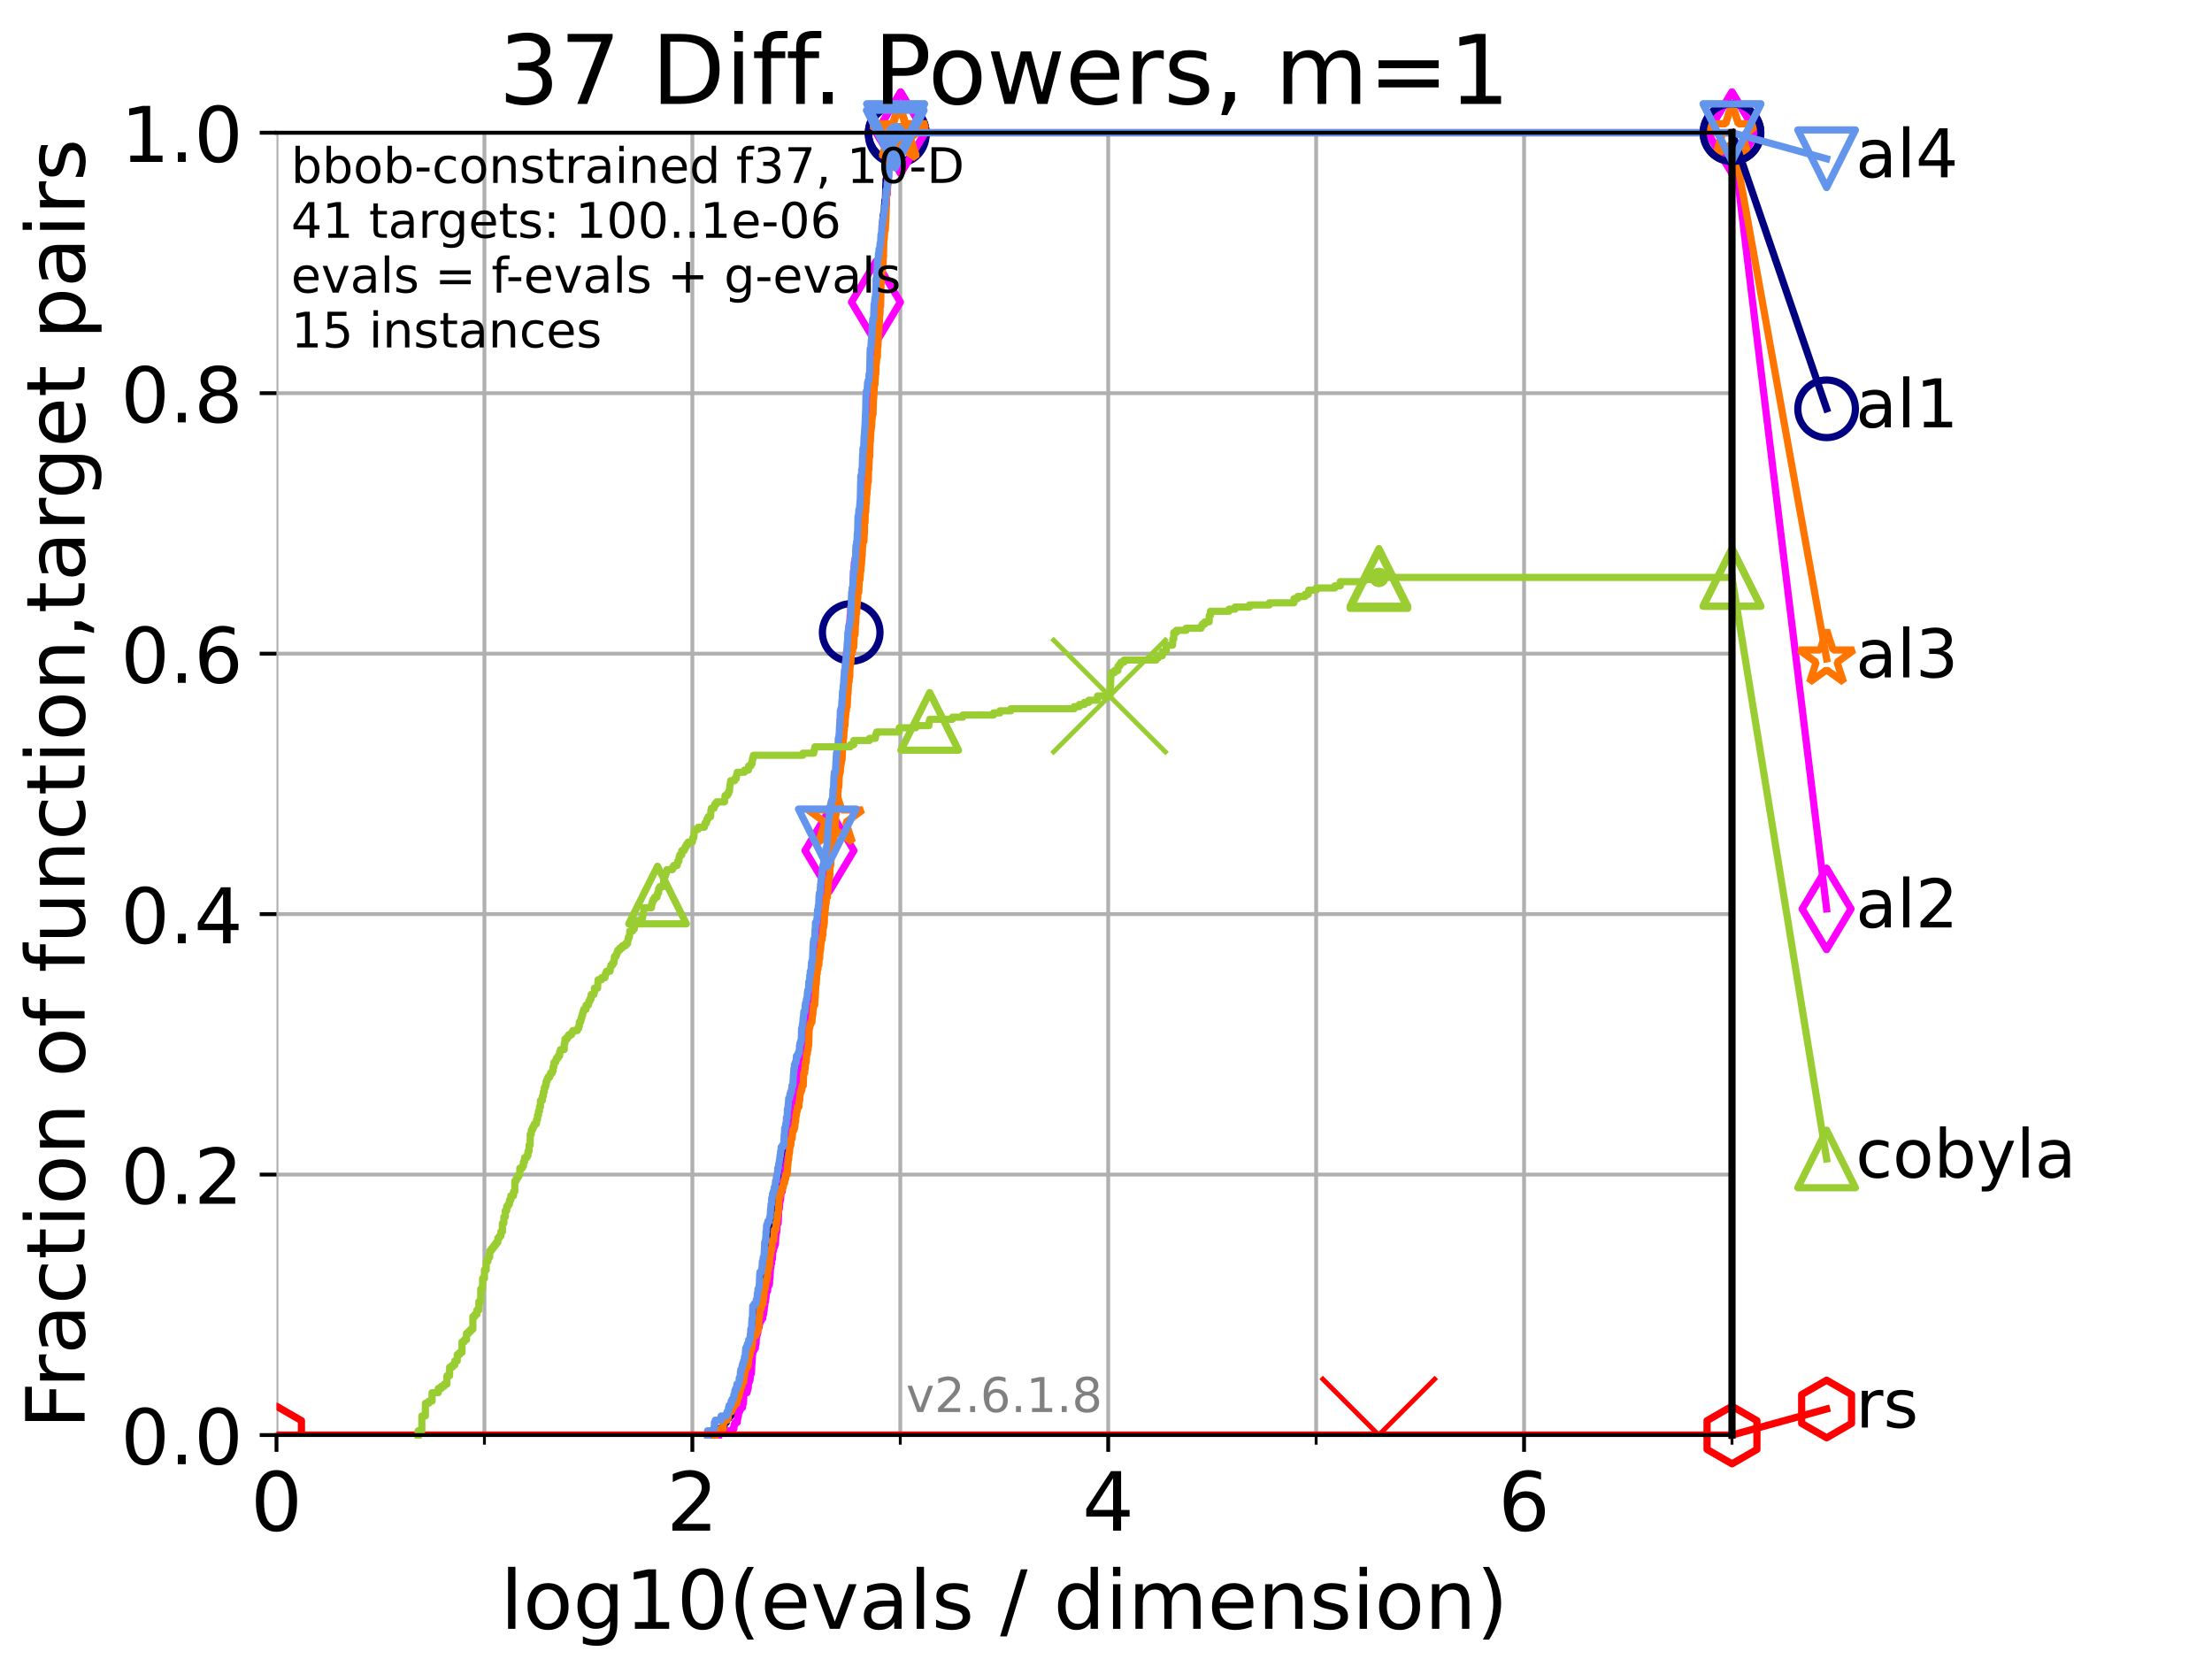 <?xml version="1.0" encoding="utf-8" standalone="no"?>
<!DOCTYPE svg PUBLIC "-//W3C//DTD SVG 1.1//EN"
  "http://www.w3.org/Graphics/SVG/1.1/DTD/svg11.dtd">
<!-- Created with matplotlib (https://matplotlib.org/) -->
<svg height="345.6pt" version="1.1" viewBox="0 0 460.8 345.6" width="460.8pt" xmlns="http://www.w3.org/2000/svg" xmlns:xlink="http://www.w3.org/1999/xlink">
 <defs>
  <style type="text/css">*{stroke-linecap:butt;stroke-linejoin:round;}</style>
 </defs>
 <g id="figure_1">
  <g id="patch_1">
   <path d="M 0 345.6 
L 460.8 345.6 
L 460.8 0 
L 0 0 
z
" style="fill:#ffffff;"/>
  </g>
  <g id="axes_1">
   <g id="patch_2">
    <path d="M 57.6 298.944 
L 360.806 298.944 
L 360.806 27.648 
L 57.6 27.648 
z
" style="fill:#ffffff;"/>
   </g>
   <g id="matplotlib.axis_1">
    <g id="xtick_1">
     <g id="line2d_1">
      <path clip-path="url(#pc5722ae727)" d="M 57.6 298.944 
L 57.6 27.648 
" style="fill:none;stroke:#b0b0b0;stroke-linecap:square;stroke-width:0.8;"/>
     </g>
     <g id="line2d_2">
      <defs>
       <path d="M 0 0 
L 0 3.5 
" id="mf935e5d9e7" style="stroke:#000000;stroke-width:0.8;"/>
      </defs>
      <g>
       <use style="stroke:#000000;stroke-width:0.8;" x="57.6" xlink:href="#mf935e5d9e7" y="298.944"/>
      </g>
     </g>
     <g id="text_1">
      <!-- 0 -->
      <g transform="translate(52.192 318.861)scale(0.17 -0.17)">
       <defs>
        <path d="M 31.781 66.406 
Q 24.172 66.406 20.328 58.906 
Q 16.5 51.422 16.5 36.375 
Q 16.5 21.391 20.328 13.891 
Q 24.172 6.391 31.781 6.391 
Q 39.453 6.391 43.281 13.891 
Q 47.125 21.391 47.125 36.375 
Q 47.125 51.422 43.281 58.906 
Q 39.453 66.406 31.781 66.406 
z
M 31.781 74.219 
Q 44.047 74.219 50.516 64.516 
Q 56.984 54.828 56.984 36.375 
Q 56.984 17.969 50.516 8.266 
Q 44.047 -1.422 31.781 -1.422 
Q 19.531 -1.422 13.062 8.266 
Q 6.594 17.969 6.594 36.375 
Q 6.594 54.828 13.062 64.516 
Q 19.531 74.219 31.781 74.219 
z
" id="DejaVuSans-48"/>
       </defs>
       <use xlink:href="#DejaVuSans-48"/>
      </g>
     </g>
    </g>
    <g id="xtick_2">
     <g id="line2d_3">
      <path clip-path="url(#pc5722ae727)" d="M 144.23 298.944 
L 144.23 27.648 
" style="fill:none;stroke:#b0b0b0;stroke-linecap:square;stroke-width:0.8;"/>
     </g>
     <g id="line2d_4">
      <g>
       <use style="stroke:#000000;stroke-width:0.8;" x="144.23" xlink:href="#mf935e5d9e7" y="298.944"/>
      </g>
     </g>
     <g id="text_2">
      <!-- 2 -->
      <g transform="translate(138.822 318.861)scale(0.17 -0.17)">
       <defs>
        <path d="M 19.188 8.297 
L 53.609 8.297 
L 53.609 0 
L 7.328 0 
L 7.328 8.297 
Q 12.938 14.109 22.625 23.891 
Q 32.328 33.688 34.812 36.531 
Q 39.547 41.844 41.422 45.531 
Q 43.312 49.219 43.312 52.781 
Q 43.312 58.594 39.234 62.25 
Q 35.156 65.922 28.609 65.922 
Q 23.969 65.922 18.812 64.312 
Q 13.672 62.703 7.812 59.422 
L 7.812 69.391 
Q 13.766 71.781 18.938 73 
Q 24.125 74.219 28.422 74.219 
Q 39.75 74.219 46.484 68.547 
Q 53.219 62.891 53.219 53.422 
Q 53.219 48.922 51.531 44.891 
Q 49.859 40.875 45.406 35.406 
Q 44.188 33.984 37.641 27.219 
Q 31.109 20.453 19.188 8.297 
z
" id="DejaVuSans-50"/>
       </defs>
       <use xlink:href="#DejaVuSans-50"/>
      </g>
     </g>
    </g>
    <g id="xtick_3">
     <g id="line2d_5">
      <path clip-path="url(#pc5722ae727)" d="M 230.861 298.944 
L 230.861 27.648 
" style="fill:none;stroke:#b0b0b0;stroke-linecap:square;stroke-width:0.8;"/>
     </g>
     <g id="line2d_6">
      <g>
       <use style="stroke:#000000;stroke-width:0.8;" x="230.861" xlink:href="#mf935e5d9e7" y="298.944"/>
      </g>
     </g>
     <g id="text_3">
      <!-- 4 -->
      <g transform="translate(225.453 318.861)scale(0.17 -0.17)">
       <defs>
        <path d="M 37.797 64.312 
L 12.891 25.391 
L 37.797 25.391 
z
M 35.203 72.906 
L 47.609 72.906 
L 47.609 25.391 
L 58.016 25.391 
L 58.016 17.188 
L 47.609 17.188 
L 47.609 0 
L 37.797 0 
L 37.797 17.188 
L 4.891 17.188 
L 4.891 26.703 
z
" id="DejaVuSans-52"/>
       </defs>
       <use xlink:href="#DejaVuSans-52"/>
      </g>
     </g>
    </g>
    <g id="xtick_4">
     <g id="line2d_7">
      <path clip-path="url(#pc5722ae727)" d="M 317.491 298.944 
L 317.491 27.648 
" style="fill:none;stroke:#b0b0b0;stroke-linecap:square;stroke-width:0.8;"/>
     </g>
     <g id="line2d_8">
      <g>
       <use style="stroke:#000000;stroke-width:0.8;" x="317.491" xlink:href="#mf935e5d9e7" y="298.944"/>
      </g>
     </g>
     <g id="text_4">
      <!-- 6 -->
      <g transform="translate(312.083 318.861)scale(0.17 -0.17)">
       <defs>
        <path d="M 33.016 40.375 
Q 26.375 40.375 22.484 35.828 
Q 18.609 31.297 18.609 23.391 
Q 18.609 15.531 22.484 10.953 
Q 26.375 6.391 33.016 6.391 
Q 39.656 6.391 43.531 10.953 
Q 47.406 15.531 47.406 23.391 
Q 47.406 31.297 43.531 35.828 
Q 39.656 40.375 33.016 40.375 
z
M 52.594 71.297 
L 52.594 62.312 
Q 48.875 64.062 45.094 64.984 
Q 41.312 65.922 37.594 65.922 
Q 27.828 65.922 22.672 59.328 
Q 17.531 52.734 16.797 39.406 
Q 19.672 43.656 24.016 45.922 
Q 28.375 48.188 33.594 48.188 
Q 44.578 48.188 50.953 41.516 
Q 57.328 34.859 57.328 23.391 
Q 57.328 12.156 50.688 5.359 
Q 44.047 -1.422 33.016 -1.422 
Q 20.359 -1.422 13.672 8.266 
Q 6.984 17.969 6.984 36.375 
Q 6.984 53.656 15.188 63.938 
Q 23.391 74.219 37.203 74.219 
Q 40.922 74.219 44.703 73.484 
Q 48.484 72.75 52.594 71.297 
z
" id="DejaVuSans-54"/>
       </defs>
       <use xlink:href="#DejaVuSans-54"/>
      </g>
     </g>
    </g>
    <g id="xtick_5">
     <g id="line2d_9">
      <path clip-path="url(#pc5722ae727)" d="M 100.915 298.944 
L 100.915 27.648 
" style="fill:none;stroke:#b0b0b0;stroke-linecap:square;stroke-width:0.8;"/>
     </g>
     <g id="line2d_10">
      <defs>
       <path d="M 0 0 
L 0 2 
" id="me138965d84" style="stroke:#000000;stroke-width:0.6;"/>
      </defs>
      <g>
       <use style="stroke:#000000;stroke-width:0.6;" x="100.915" xlink:href="#me138965d84" y="298.944"/>
      </g>
     </g>
    </g>
    <g id="xtick_6">
     <g id="line2d_11">
      <path clip-path="url(#pc5722ae727)" d="M 187.546 298.944 
L 187.546 27.648 
" style="fill:none;stroke:#b0b0b0;stroke-linecap:square;stroke-width:0.8;"/>
     </g>
     <g id="line2d_12">
      <g>
       <use style="stroke:#000000;stroke-width:0.6;" x="187.546" xlink:href="#me138965d84" y="298.944"/>
      </g>
     </g>
    </g>
    <g id="xtick_7">
     <g id="line2d_13">
      <path clip-path="url(#pc5722ae727)" d="M 274.176 298.944 
L 274.176 27.648 
" style="fill:none;stroke:#b0b0b0;stroke-linecap:square;stroke-width:0.8;"/>
     </g>
     <g id="line2d_14">
      <g>
       <use style="stroke:#000000;stroke-width:0.6;" x="274.176" xlink:href="#me138965d84" y="298.944"/>
      </g>
     </g>
    </g>
    <g id="xtick_8">
     <g id="line2d_15">
      <path clip-path="url(#pc5722ae727)" d="M 360.806 298.944 
L 360.806 27.648 
" style="fill:none;stroke:#b0b0b0;stroke-linecap:square;stroke-width:0.8;"/>
     </g>
     <g id="line2d_16">
      <g>
       <use style="stroke:#000000;stroke-width:0.6;" x="360.806" xlink:href="#me138965d84" y="298.944"/>
      </g>
     </g>
    </g>
    <g id="text_5">
     <!-- log10(evals / dimension) -->
     <g transform="translate(104.239 339.314)scale(0.17 -0.17)">
      <defs>
       <path d="M 9.422 75.984 
L 18.406 75.984 
L 18.406 0 
L 9.422 0 
z
" id="DejaVuSans-108"/>
       <path d="M 30.609 48.391 
Q 23.391 48.391 19.188 42.75 
Q 14.984 37.109 14.984 27.297 
Q 14.984 17.484 19.156 11.844 
Q 23.344 6.203 30.609 6.203 
Q 37.797 6.203 41.984 11.859 
Q 46.188 17.531 46.188 27.297 
Q 46.188 37.016 41.984 42.703 
Q 37.797 48.391 30.609 48.391 
z
M 30.609 56 
Q 42.328 56 49.016 48.375 
Q 55.719 40.766 55.719 27.297 
Q 55.719 13.875 49.016 6.219 
Q 42.328 -1.422 30.609 -1.422 
Q 18.844 -1.422 12.172 6.219 
Q 5.516 13.875 5.516 27.297 
Q 5.516 40.766 12.172 48.375 
Q 18.844 56 30.609 56 
z
" id="DejaVuSans-111"/>
       <path d="M 45.406 27.984 
Q 45.406 37.75 41.375 43.109 
Q 37.359 48.484 30.078 48.484 
Q 22.859 48.484 18.828 43.109 
Q 14.797 37.75 14.797 27.984 
Q 14.797 18.266 18.828 12.891 
Q 22.859 7.516 30.078 7.516 
Q 37.359 7.516 41.375 12.891 
Q 45.406 18.266 45.406 27.984 
z
M 54.391 6.781 
Q 54.391 -7.172 48.188 -13.984 
Q 42 -20.797 29.203 -20.797 
Q 24.469 -20.797 20.266 -20.094 
Q 16.062 -19.391 12.109 -17.922 
L 12.109 -9.188 
Q 16.062 -11.328 19.922 -12.344 
Q 23.781 -13.375 27.781 -13.375 
Q 36.625 -13.375 41.016 -8.766 
Q 45.406 -4.156 45.406 5.172 
L 45.406 9.625 
Q 42.625 4.781 38.281 2.391 
Q 33.938 0 27.875 0 
Q 17.828 0 11.672 7.656 
Q 5.516 15.328 5.516 27.984 
Q 5.516 40.672 11.672 48.328 
Q 17.828 56 27.875 56 
Q 33.938 56 38.281 53.609 
Q 42.625 51.219 45.406 46.391 
L 45.406 54.688 
L 54.391 54.688 
z
" id="DejaVuSans-103"/>
       <path d="M 12.406 8.297 
L 28.516 8.297 
L 28.516 63.922 
L 10.984 60.406 
L 10.984 69.391 
L 28.422 72.906 
L 38.281 72.906 
L 38.281 8.297 
L 54.391 8.297 
L 54.391 0 
L 12.406 0 
z
" id="DejaVuSans-49"/>
       <path d="M 31 75.875 
Q 24.469 64.656 21.281 53.656 
Q 18.109 42.672 18.109 31.391 
Q 18.109 20.125 21.312 9.062 
Q 24.516 -2 31 -13.188 
L 23.188 -13.188 
Q 15.875 -1.703 12.234 9.375 
Q 8.594 20.453 8.594 31.391 
Q 8.594 42.281 12.203 53.312 
Q 15.828 64.359 23.188 75.875 
z
" id="DejaVuSans-40"/>
       <path d="M 56.203 29.594 
L 56.203 25.203 
L 14.891 25.203 
Q 15.484 15.922 20.484 11.062 
Q 25.484 6.203 34.422 6.203 
Q 39.594 6.203 44.453 7.469 
Q 49.312 8.734 54.109 11.281 
L 54.109 2.781 
Q 49.266 0.734 44.188 -0.344 
Q 39.109 -1.422 33.891 -1.422 
Q 20.797 -1.422 13.156 6.188 
Q 5.516 13.812 5.516 26.812 
Q 5.516 40.234 12.766 48.109 
Q 20.016 56 32.328 56 
Q 43.359 56 49.781 48.891 
Q 56.203 41.797 56.203 29.594 
z
M 47.219 32.234 
Q 47.125 39.594 43.094 43.984 
Q 39.062 48.391 32.422 48.391 
Q 24.906 48.391 20.391 44.141 
Q 15.875 39.891 15.188 32.172 
z
" id="DejaVuSans-101"/>
       <path d="M 2.984 54.688 
L 12.5 54.688 
L 29.594 8.797 
L 46.688 54.688 
L 56.203 54.688 
L 35.688 0 
L 23.484 0 
z
" id="DejaVuSans-118"/>
       <path d="M 34.281 27.484 
Q 23.391 27.484 19.188 25 
Q 14.984 22.516 14.984 16.5 
Q 14.984 11.719 18.141 8.906 
Q 21.297 6.109 26.703 6.109 
Q 34.188 6.109 38.703 11.406 
Q 43.219 16.703 43.219 25.484 
L 43.219 27.484 
z
M 52.203 31.203 
L 52.203 0 
L 43.219 0 
L 43.219 8.297 
Q 40.141 3.328 35.547 0.953 
Q 30.953 -1.422 24.312 -1.422 
Q 15.922 -1.422 10.953 3.297 
Q 6 8.016 6 15.922 
Q 6 25.141 12.172 29.828 
Q 18.359 34.516 30.609 34.516 
L 43.219 34.516 
L 43.219 35.406 
Q 43.219 41.609 39.141 45 
Q 35.062 48.391 27.688 48.391 
Q 23 48.391 18.547 47.266 
Q 14.109 46.141 10.016 43.891 
L 10.016 52.203 
Q 14.938 54.109 19.578 55.047 
Q 24.219 56 28.609 56 
Q 40.484 56 46.344 49.844 
Q 52.203 43.703 52.203 31.203 
z
" id="DejaVuSans-97"/>
       <path d="M 44.281 53.078 
L 44.281 44.578 
Q 40.484 46.531 36.375 47.5 
Q 32.281 48.484 27.875 48.484 
Q 21.188 48.484 17.844 46.438 
Q 14.5 44.391 14.5 40.281 
Q 14.5 37.156 16.891 35.375 
Q 19.281 33.594 26.516 31.984 
L 29.594 31.297 
Q 39.156 29.25 43.188 25.516 
Q 47.219 21.781 47.219 15.094 
Q 47.219 7.469 41.188 3.016 
Q 35.156 -1.422 24.609 -1.422 
Q 20.219 -1.422 15.453 -0.562 
Q 10.688 0.297 5.422 2 
L 5.422 11.281 
Q 10.406 8.688 15.234 7.391 
Q 20.062 6.109 24.812 6.109 
Q 31.156 6.109 34.562 8.281 
Q 37.984 10.453 37.984 14.406 
Q 37.984 18.062 35.516 20.016 
Q 33.062 21.969 24.703 23.781 
L 21.578 24.516 
Q 13.234 26.266 9.516 29.906 
Q 5.812 33.547 5.812 39.891 
Q 5.812 47.609 11.281 51.797 
Q 16.75 56 26.812 56 
Q 31.781 56 36.172 55.266 
Q 40.578 54.547 44.281 53.078 
z
" id="DejaVuSans-115"/>
       <path id="DejaVuSans-32"/>
       <path d="M 25.391 72.906 
L 33.688 72.906 
L 8.297 -9.281 
L 0 -9.281 
z
" id="DejaVuSans-47"/>
       <path d="M 45.406 46.391 
L 45.406 75.984 
L 54.391 75.984 
L 54.391 0 
L 45.406 0 
L 45.406 8.203 
Q 42.578 3.328 38.25 0.953 
Q 33.938 -1.422 27.875 -1.422 
Q 17.969 -1.422 11.734 6.484 
Q 5.516 14.406 5.516 27.297 
Q 5.516 40.188 11.734 48.094 
Q 17.969 56 27.875 56 
Q 33.938 56 38.25 53.625 
Q 42.578 51.266 45.406 46.391 
z
M 14.797 27.297 
Q 14.797 17.391 18.875 11.75 
Q 22.953 6.109 30.078 6.109 
Q 37.203 6.109 41.297 11.75 
Q 45.406 17.391 45.406 27.297 
Q 45.406 37.203 41.297 42.844 
Q 37.203 48.484 30.078 48.484 
Q 22.953 48.484 18.875 42.844 
Q 14.797 37.203 14.797 27.297 
z
" id="DejaVuSans-100"/>
       <path d="M 9.422 54.688 
L 18.406 54.688 
L 18.406 0 
L 9.422 0 
z
M 9.422 75.984 
L 18.406 75.984 
L 18.406 64.594 
L 9.422 64.594 
z
" id="DejaVuSans-105"/>
       <path d="M 52 44.188 
Q 55.375 50.25 60.062 53.125 
Q 64.75 56 71.094 56 
Q 79.641 56 84.281 50.016 
Q 88.922 44.047 88.922 33.016 
L 88.922 0 
L 79.891 0 
L 79.891 32.719 
Q 79.891 40.578 77.094 44.375 
Q 74.312 48.188 68.609 48.188 
Q 61.625 48.188 57.562 43.547 
Q 53.516 38.922 53.516 30.906 
L 53.516 0 
L 44.484 0 
L 44.484 32.719 
Q 44.484 40.625 41.703 44.406 
Q 38.922 48.188 33.109 48.188 
Q 26.219 48.188 22.156 43.531 
Q 18.109 38.875 18.109 30.906 
L 18.109 0 
L 9.078 0 
L 9.078 54.688 
L 18.109 54.688 
L 18.109 46.188 
Q 21.188 51.219 25.484 53.609 
Q 29.781 56 35.688 56 
Q 41.656 56 45.828 52.969 
Q 50 49.953 52 44.188 
z
" id="DejaVuSans-109"/>
       <path d="M 54.891 33.016 
L 54.891 0 
L 45.906 0 
L 45.906 32.719 
Q 45.906 40.484 42.875 44.328 
Q 39.844 48.188 33.797 48.188 
Q 26.516 48.188 22.312 43.547 
Q 18.109 38.922 18.109 30.906 
L 18.109 0 
L 9.078 0 
L 9.078 54.688 
L 18.109 54.688 
L 18.109 46.188 
Q 21.344 51.125 25.703 53.562 
Q 30.078 56 35.797 56 
Q 45.219 56 50.047 50.172 
Q 54.891 44.344 54.891 33.016 
z
" id="DejaVuSans-110"/>
       <path d="M 8.016 75.875 
L 15.828 75.875 
Q 23.141 64.359 26.781 53.312 
Q 30.422 42.281 30.422 31.391 
Q 30.422 20.453 26.781 9.375 
Q 23.141 -1.703 15.828 -13.188 
L 8.016 -13.188 
Q 14.5 -2 17.703 9.062 
Q 20.906 20.125 20.906 31.391 
Q 20.906 42.672 17.703 53.656 
Q 14.5 64.656 8.016 75.875 
z
" id="DejaVuSans-41"/>
      </defs>
      <use xlink:href="#DejaVuSans-108"/>
      <use x="27.783" xlink:href="#DejaVuSans-111"/>
      <use x="88.965" xlink:href="#DejaVuSans-103"/>
      <use x="152.441" xlink:href="#DejaVuSans-49"/>
      <use x="216.064" xlink:href="#DejaVuSans-48"/>
      <use x="279.688" xlink:href="#DejaVuSans-40"/>
      <use x="318.701" xlink:href="#DejaVuSans-101"/>
      <use x="380.225" xlink:href="#DejaVuSans-118"/>
      <use x="439.404" xlink:href="#DejaVuSans-97"/>
      <use x="500.684" xlink:href="#DejaVuSans-108"/>
      <use x="528.467" xlink:href="#DejaVuSans-115"/>
      <use x="580.566" xlink:href="#DejaVuSans-32"/>
      <use x="612.354" xlink:href="#DejaVuSans-47"/>
      <use x="646.045" xlink:href="#DejaVuSans-32"/>
      <use x="677.832" xlink:href="#DejaVuSans-100"/>
      <use x="741.309" xlink:href="#DejaVuSans-105"/>
      <use x="769.092" xlink:href="#DejaVuSans-109"/>
      <use x="866.504" xlink:href="#DejaVuSans-101"/>
      <use x="928.027" xlink:href="#DejaVuSans-110"/>
      <use x="991.406" xlink:href="#DejaVuSans-115"/>
      <use x="1043.506" xlink:href="#DejaVuSans-105"/>
      <use x="1071.289" xlink:href="#DejaVuSans-111"/>
      <use x="1132.471" xlink:href="#DejaVuSans-110"/>
      <use x="1195.85" xlink:href="#DejaVuSans-41"/>
     </g>
    </g>
   </g>
   <g id="matplotlib.axis_2">
    <g id="ytick_1">
     <g id="line2d_17">
      <path clip-path="url(#pc5722ae727)" d="M 57.6 298.944 
L 360.806 298.944 
" style="fill:none;stroke:#b0b0b0;stroke-linecap:square;stroke-width:0.8;"/>
     </g>
     <g id="line2d_18">
      <defs>
       <path d="M 0 0 
L -3.5 0 
" id="m0673b0b423" style="stroke:#000000;stroke-width:0.8;"/>
      </defs>
      <g>
       <use style="stroke:#000000;stroke-width:0.8;" x="57.6" xlink:href="#m0673b0b423" y="298.944"/>
      </g>
     </g>
     <g id="text_6">
      <!-- 0.0 -->
      <g transform="translate(25.155 305.023)scale(0.16 -0.16)">
       <defs>
        <path d="M 10.688 12.406 
L 21 12.406 
L 21 0 
L 10.688 0 
z
" id="DejaVuSans-46"/>
       </defs>
       <use xlink:href="#DejaVuSans-48"/>
       <use x="63.623" xlink:href="#DejaVuSans-46"/>
       <use x="95.41" xlink:href="#DejaVuSans-48"/>
      </g>
     </g>
    </g>
    <g id="ytick_2">
     <g id="line2d_19">
      <path clip-path="url(#pc5722ae727)" d="M 57.6 244.685 
L 360.806 244.685 
" style="fill:none;stroke:#b0b0b0;stroke-linecap:square;stroke-width:0.8;"/>
     </g>
     <g id="line2d_20">
      <g>
       <use style="stroke:#000000;stroke-width:0.8;" x="57.6" xlink:href="#m0673b0b423" y="244.685"/>
      </g>
     </g>
     <g id="text_7">
      <!-- 0.2 -->
      <g transform="translate(25.155 250.764)scale(0.16 -0.16)">
       <use xlink:href="#DejaVuSans-48"/>
       <use x="63.623" xlink:href="#DejaVuSans-46"/>
       <use x="95.41" xlink:href="#DejaVuSans-50"/>
      </g>
     </g>
    </g>
    <g id="ytick_3">
     <g id="line2d_21">
      <path clip-path="url(#pc5722ae727)" d="M 57.6 190.426 
L 360.806 190.426 
" style="fill:none;stroke:#b0b0b0;stroke-linecap:square;stroke-width:0.8;"/>
     </g>
     <g id="line2d_22">
      <g>
       <use style="stroke:#000000;stroke-width:0.8;" x="57.6" xlink:href="#m0673b0b423" y="190.426"/>
      </g>
     </g>
     <g id="text_8">
      <!-- 0.4 -->
      <g transform="translate(25.155 196.504)scale(0.16 -0.16)">
       <use xlink:href="#DejaVuSans-48"/>
       <use x="63.623" xlink:href="#DejaVuSans-46"/>
       <use x="95.41" xlink:href="#DejaVuSans-52"/>
      </g>
     </g>
    </g>
    <g id="ytick_4">
     <g id="line2d_23">
      <path clip-path="url(#pc5722ae727)" d="M 57.6 136.166 
L 360.806 136.166 
" style="fill:none;stroke:#b0b0b0;stroke-linecap:square;stroke-width:0.8;"/>
     </g>
     <g id="line2d_24">
      <g>
       <use style="stroke:#000000;stroke-width:0.8;" x="57.6" xlink:href="#m0673b0b423" y="136.166"/>
      </g>
     </g>
     <g id="text_9">
      <!-- 0.6 -->
      <g transform="translate(25.155 142.245)scale(0.16 -0.16)">
       <use xlink:href="#DejaVuSans-48"/>
       <use x="63.623" xlink:href="#DejaVuSans-46"/>
       <use x="95.41" xlink:href="#DejaVuSans-54"/>
      </g>
     </g>
    </g>
    <g id="ytick_5">
     <g id="line2d_25">
      <path clip-path="url(#pc5722ae727)" d="M 57.6 81.907 
L 360.806 81.907 
" style="fill:none;stroke:#b0b0b0;stroke-linecap:square;stroke-width:0.8;"/>
     </g>
     <g id="line2d_26">
      <g>
       <use style="stroke:#000000;stroke-width:0.8;" x="57.6" xlink:href="#m0673b0b423" y="81.907"/>
      </g>
     </g>
     <g id="text_10">
      <!-- 0.8 -->
      <g transform="translate(25.155 87.986)scale(0.16 -0.16)">
       <defs>
        <path d="M 31.781 34.625 
Q 24.75 34.625 20.719 30.859 
Q 16.703 27.094 16.703 20.516 
Q 16.703 13.922 20.719 10.156 
Q 24.75 6.391 31.781 6.391 
Q 38.812 6.391 42.859 10.172 
Q 46.922 13.969 46.922 20.516 
Q 46.922 27.094 42.891 30.859 
Q 38.875 34.625 31.781 34.625 
z
M 21.922 38.812 
Q 15.578 40.375 12.031 44.719 
Q 8.5 49.078 8.5 55.328 
Q 8.5 64.062 14.719 69.141 
Q 20.953 74.219 31.781 74.219 
Q 42.672 74.219 48.875 69.141 
Q 55.078 64.062 55.078 55.328 
Q 55.078 49.078 51.531 44.719 
Q 48 40.375 41.703 38.812 
Q 48.828 37.156 52.797 32.312 
Q 56.781 27.484 56.781 20.516 
Q 56.781 9.906 50.312 4.234 
Q 43.844 -1.422 31.781 -1.422 
Q 19.734 -1.422 13.25 4.234 
Q 6.781 9.906 6.781 20.516 
Q 6.781 27.484 10.781 32.312 
Q 14.797 37.156 21.922 38.812 
z
M 18.312 54.391 
Q 18.312 48.734 21.844 45.562 
Q 25.391 42.391 31.781 42.391 
Q 38.141 42.391 41.719 45.562 
Q 45.312 48.734 45.312 54.391 
Q 45.312 60.062 41.719 63.234 
Q 38.141 66.406 31.781 66.406 
Q 25.391 66.406 21.844 63.234 
Q 18.312 60.062 18.312 54.391 
z
" id="DejaVuSans-56"/>
       </defs>
       <use xlink:href="#DejaVuSans-48"/>
       <use x="63.623" xlink:href="#DejaVuSans-46"/>
       <use x="95.41" xlink:href="#DejaVuSans-56"/>
      </g>
     </g>
    </g>
    <g id="ytick_6">
     <g id="line2d_27">
      <path clip-path="url(#pc5722ae727)" d="M 57.6 27.648 
L 360.806 27.648 
" style="fill:none;stroke:#b0b0b0;stroke-linecap:square;stroke-width:0.8;"/>
     </g>
     <g id="line2d_28">
      <g>
       <use style="stroke:#000000;stroke-width:0.8;" x="57.6" xlink:href="#m0673b0b423" y="27.648"/>
      </g>
     </g>
     <g id="text_11">
      <!-- 1.0 -->
      <g transform="translate(25.155 33.727)scale(0.16 -0.16)">
       <use xlink:href="#DejaVuSans-49"/>
       <use x="63.623" xlink:href="#DejaVuSans-46"/>
       <use x="95.41" xlink:href="#DejaVuSans-48"/>
      </g>
     </g>
    </g>
    <g id="text_12">
     <!-- Fraction of function,target pairs -->
     <g transform="translate(17.62 297.681)rotate(-90)scale(0.17 -0.17)">
      <defs>
       <path d="M 9.812 72.906 
L 51.703 72.906 
L 51.703 64.594 
L 19.672 64.594 
L 19.672 43.109 
L 48.578 43.109 
L 48.578 34.812 
L 19.672 34.812 
L 19.672 0 
L 9.812 0 
z
" id="DejaVuSans-70"/>
       <path d="M 41.109 46.297 
Q 39.594 47.172 37.812 47.578 
Q 36.031 48 33.891 48 
Q 26.266 48 22.188 43.047 
Q 18.109 38.094 18.109 28.812 
L 18.109 0 
L 9.078 0 
L 9.078 54.688 
L 18.109 54.688 
L 18.109 46.188 
Q 20.953 51.172 25.484 53.578 
Q 30.031 56 36.531 56 
Q 37.453 56 38.578 55.875 
Q 39.703 55.766 41.062 55.516 
z
" id="DejaVuSans-114"/>
       <path d="M 48.781 52.594 
L 48.781 44.188 
Q 44.969 46.297 41.141 47.344 
Q 37.312 48.391 33.406 48.391 
Q 24.656 48.391 19.812 42.844 
Q 14.984 37.312 14.984 27.297 
Q 14.984 17.281 19.812 11.734 
Q 24.656 6.203 33.406 6.203 
Q 37.312 6.203 41.141 7.25 
Q 44.969 8.297 48.781 10.406 
L 48.781 2.094 
Q 45.016 0.344 40.984 -0.531 
Q 36.969 -1.422 32.422 -1.422 
Q 20.062 -1.422 12.781 6.344 
Q 5.516 14.109 5.516 27.297 
Q 5.516 40.672 12.859 48.328 
Q 20.219 56 33.016 56 
Q 37.156 56 41.109 55.141 
Q 45.062 54.297 48.781 52.594 
z
" id="DejaVuSans-99"/>
       <path d="M 18.312 70.219 
L 18.312 54.688 
L 36.812 54.688 
L 36.812 47.703 
L 18.312 47.703 
L 18.312 18.016 
Q 18.312 11.328 20.141 9.422 
Q 21.969 7.516 27.594 7.516 
L 36.812 7.516 
L 36.812 0 
L 27.594 0 
Q 17.188 0 13.234 3.875 
Q 9.281 7.766 9.281 18.016 
L 9.281 47.703 
L 2.688 47.703 
L 2.688 54.688 
L 9.281 54.688 
L 9.281 70.219 
z
" id="DejaVuSans-116"/>
       <path d="M 37.109 75.984 
L 37.109 68.5 
L 28.516 68.5 
Q 23.688 68.5 21.797 66.547 
Q 19.922 64.594 19.922 59.516 
L 19.922 54.688 
L 34.719 54.688 
L 34.719 47.703 
L 19.922 47.703 
L 19.922 0 
L 10.891 0 
L 10.891 47.703 
L 2.297 47.703 
L 2.297 54.688 
L 10.891 54.688 
L 10.891 58.5 
Q 10.891 67.625 15.141 71.797 
Q 19.391 75.984 28.609 75.984 
z
" id="DejaVuSans-102"/>
       <path d="M 8.5 21.578 
L 8.5 54.688 
L 17.484 54.688 
L 17.484 21.922 
Q 17.484 14.156 20.5 10.266 
Q 23.531 6.391 29.594 6.391 
Q 36.859 6.391 41.078 11.031 
Q 45.312 15.672 45.312 23.688 
L 45.312 54.688 
L 54.297 54.688 
L 54.297 0 
L 45.312 0 
L 45.312 8.406 
Q 42.047 3.422 37.719 1 
Q 33.406 -1.422 27.688 -1.422 
Q 18.266 -1.422 13.375 4.438 
Q 8.5 10.297 8.5 21.578 
z
M 31.109 56 
z
" id="DejaVuSans-117"/>
       <path d="M 11.719 12.406 
L 22.016 12.406 
L 22.016 4 
L 14.016 -11.625 
L 7.719 -11.625 
L 11.719 4 
z
" id="DejaVuSans-44"/>
       <path d="M 18.109 8.203 
L 18.109 -20.797 
L 9.078 -20.797 
L 9.078 54.688 
L 18.109 54.688 
L 18.109 46.391 
Q 20.953 51.266 25.266 53.625 
Q 29.594 56 35.594 56 
Q 45.562 56 51.781 48.094 
Q 58.016 40.188 58.016 27.297 
Q 58.016 14.406 51.781 6.484 
Q 45.562 -1.422 35.594 -1.422 
Q 29.594 -1.422 25.266 0.953 
Q 20.953 3.328 18.109 8.203 
z
M 48.688 27.297 
Q 48.688 37.203 44.609 42.844 
Q 40.531 48.484 33.406 48.484 
Q 26.266 48.484 22.188 42.844 
Q 18.109 37.203 18.109 27.297 
Q 18.109 17.391 22.188 11.75 
Q 26.266 6.109 33.406 6.109 
Q 40.531 6.109 44.609 11.75 
Q 48.688 17.391 48.688 27.297 
z
" id="DejaVuSans-112"/>
      </defs>
      <use xlink:href="#DejaVuSans-70"/>
      <use x="50.27" xlink:href="#DejaVuSans-114"/>
      <use x="91.383" xlink:href="#DejaVuSans-97"/>
      <use x="152.662" xlink:href="#DejaVuSans-99"/>
      <use x="207.643" xlink:href="#DejaVuSans-116"/>
      <use x="246.852" xlink:href="#DejaVuSans-105"/>
      <use x="274.635" xlink:href="#DejaVuSans-111"/>
      <use x="335.816" xlink:href="#DejaVuSans-110"/>
      <use x="399.195" xlink:href="#DejaVuSans-32"/>
      <use x="430.982" xlink:href="#DejaVuSans-111"/>
      <use x="492.164" xlink:href="#DejaVuSans-102"/>
      <use x="527.369" xlink:href="#DejaVuSans-32"/>
      <use x="559.156" xlink:href="#DejaVuSans-102"/>
      <use x="594.361" xlink:href="#DejaVuSans-117"/>
      <use x="657.74" xlink:href="#DejaVuSans-110"/>
      <use x="721.119" xlink:href="#DejaVuSans-99"/>
      <use x="776.1" xlink:href="#DejaVuSans-116"/>
      <use x="815.309" xlink:href="#DejaVuSans-105"/>
      <use x="843.092" xlink:href="#DejaVuSans-111"/>
      <use x="904.273" xlink:href="#DejaVuSans-110"/>
      <use x="967.652" xlink:href="#DejaVuSans-44"/>
      <use x="999.439" xlink:href="#DejaVuSans-116"/>
      <use x="1038.648" xlink:href="#DejaVuSans-97"/>
      <use x="1099.928" xlink:href="#DejaVuSans-114"/>
      <use x="1139.291" xlink:href="#DejaVuSans-103"/>
      <use x="1202.768" xlink:href="#DejaVuSans-101"/>
      <use x="1264.291" xlink:href="#DejaVuSans-116"/>
      <use x="1303.5" xlink:href="#DejaVuSans-32"/>
      <use x="1335.287" xlink:href="#DejaVuSans-112"/>
      <use x="1398.764" xlink:href="#DejaVuSans-97"/>
      <use x="1460.043" xlink:href="#DejaVuSans-105"/>
      <use x="1487.826" xlink:href="#DejaVuSans-114"/>
      <use x="1528.939" xlink:href="#DejaVuSans-115"/>
     </g>
    </g>
   </g>
   <g id="line2d_29">
    <defs>
     <path d="M 0 1.5 
C 0.398 1.5 0.779 1.342 1.061 1.061 
C 1.342 0.779 1.5 0.398 1.5 0 
C 1.5 -0.398 1.342 -0.779 1.061 -1.061 
C 0.779 -1.342 0.398 -1.5 0 -1.5 
C -0.398 -1.5 -0.779 -1.342 -1.061 -1.061 
C -1.342 -0.779 -1.5 -0.398 -1.5 0 
C -1.5 0.398 -1.342 0.779 -1.061 1.061 
C -0.779 1.342 -0.398 1.5 0 1.5 
z
" id="m3797f3704f" style="stroke:#000080;"/>
    </defs>
    <g>
     <use style="fill:#000080;stroke:#000080;" x="186.909" xlink:href="#m3797f3704f" y="27.648"/>
     <use style="fill:#000080;stroke:#000080;" x="186.909" xlink:href="#m3797f3704f" y="27.648"/>
    </g>
   </g>
   <g id="line2d_30">
    <path d="M 148.623 298.944 
L 148.623 298.503 
L 148.918 298.503 
L 148.918 298.062 
L 149.666 298.062 
L 149.666 297.621 
L 150.547 297.621 
L 150.547 297.179 
L 150.84 297.179 
L 150.893 296.297 
L 151.311 296.297 
L 151.311 295.415 
L 151.845 295.415 
L 151.845 294.974 
L 152.218 294.974 
L 152.218 294.533 
L 152.68 294.533 
L 152.68 294.092 
L 152.823 294.092 
L 152.823 293.65 
L 153.107 293.65 
L 153.154 292.327 
L 153.271 292.327 
L 153.271 291.886 
L 153.525 291.886 
L 153.525 291.445 
L 153.956 291.445 
L 153.979 290.121 
L 154.068 290.121 
L 154.068 289.68 
L 154.4 289.68 
L 154.509 288.798 
L 154.725 288.798 
L 154.833 287.475 
L 154.94 287.475 
L 155.003 286.151 
L 155.088 286.151 
L 155.088 285.71 
L 155.526 285.71 
L 155.568 284.387 
L 155.854 284.387 
L 155.874 283.063 
L 156.076 283.063 
L 156.076 282.622 
L 156.195 282.622 
L 156.195 282.181 
L 156.354 282.181 
L 156.433 280.416 
L 156.609 280.416 
L 156.629 279.534 
L 156.745 279.534 
L 156.764 278.211 
L 156.995 278.211 
L 156.995 277.77 
L 157.128 277.77 
L 157.222 276.887 
L 157.26 276.887 
L 157.298 276.005 
L 157.373 276.005 
L 157.373 275.564 
L 157.633 275.564 
L 157.743 272.917 
L 157.762 272.917 
L 157.835 272.035 
L 158.016 272.035 
L 158.125 271.153 
L 158.178 271.153 
L 158.214 270.27 
L 158.357 270.27 
L 158.375 269.388 
L 158.586 269.388 
L 158.621 268.506 
L 158.709 268.506 
L 158.709 268.065 
L 158.899 268.065 
L 158.899 267.183 
L 159.02 267.183 
L 159.122 265.859 
L 159.156 265.859 
L 159.156 265.418 
L 159.292 265.418 
L 159.343 264.095 
L 159.477 264.095 
L 159.494 262.33 
L 159.594 262.33 
L 159.66 260.124 
L 159.792 260.124 
L 159.792 259.683 
L 160.021 259.683 
L 160.07 258.801 
L 160.295 258.801 
L 160.343 257.919 
L 160.407 257.919 
L 160.439 256.154 
L 160.613 256.154 
L 160.723 254.39 
L 160.738 254.39 
L 160.817 253.507 
L 160.941 253.507 
L 160.972 252.625 
L 161.156 252.625 
L 161.156 252.184 
L 161.309 252.184 
L 161.309 251.743 
L 161.505 251.743 
L 161.505 251.302 
L 161.625 251.302 
L 161.714 250.42 
L 161.788 250.42 
L 161.862 249.096 
L 161.906 249.096 
L 162.009 247.332 
L 162.096 247.332 
L 162.125 246.449 
L 162.313 246.449 
L 162.399 245.126 
L 162.542 245.126 
L 162.556 244.244 
L 162.712 244.244 
L 162.754 243.361 
L 162.866 243.361 
L 162.866 242.92 
L 163.102 242.92 
L 163.102 242.479 
L 163.403 242.479 
L 163.417 241.597 
L 163.566 241.597 
L 163.592 240.715 
L 163.753 240.715 
L 163.806 239.832 
L 163.965 239.832 
L 164.005 238.95 
L 164.083 238.95 
L 164.123 237.627 
L 164.343 237.627 
L 164.343 237.186 
L 164.459 237.186 
L 164.459 236.303 
L 164.803 236.303 
L 164.866 234.98 
L 164.928 234.98 
L 164.928 234.539 
L 165.041 234.539 
L 165.09 233.215 
L 165.165 233.215 
L 165.202 232.333 
L 165.3 232.333 
L 165.374 231.451 
L 165.423 231.451 
L 165.483 230.569 
L 165.689 230.569 
L 165.797 228.804 
L 165.809 228.804 
L 165.916 227.04 
L 165.964 227.04 
L 166.046 225.716 
L 166.199 225.716 
L 166.269 224.834 
L 166.466 224.834 
L 166.501 223.952 
L 166.65 223.952 
L 166.65 223.51 
L 166.866 223.51 
L 166.967 222.187 
L 167.09 222.187 
L 167.09 221.746 
L 167.224 221.746 
L 167.224 221.305 
L 167.389 221.305 
L 167.466 219.099 
L 167.608 219.099 
L 167.651 217.776 
L 167.748 217.776 
L 167.813 216.894 
L 167.92 216.894 
L 167.963 216.011 
L 168.185 216.011 
L 168.269 214.688 
L 168.311 214.688 
L 168.415 212.923 
L 168.488 212.923 
L 168.571 211.6 
L 168.663 211.6 
L 168.674 210.718 
L 168.786 210.718 
L 168.786 210.277 
L 168.949 210.277 
L 169.039 208.953 
L 169.17 208.953 
L 169.24 207.189 
L 169.467 207.189 
L 169.575 205.865 
L 169.604 205.865 
L 169.712 203.66 
L 169.789 203.66 
L 169.789 203.218 
L 169.972 203.218 
L 169.972 202.777 
L 170.096 202.777 
L 170.153 201.013 
L 170.248 201.013 
L 170.351 199.689 
L 170.407 199.689 
L 170.463 198.366 
L 170.538 198.366 
L 170.621 196.601 
L 170.658 196.601 
L 170.769 195.278 
L 170.805 195.278 
L 170.833 193.955 
L 171.042 193.955 
L 171.042 193.514 
L 171.159 193.514 
L 171.159 193.072 
L 171.303 193.072 
L 171.4 191.308 
L 171.454 191.308 
L 171.471 190.426 
L 171.63 190.426 
L 171.63 189.984 
L 171.761 189.984 
L 171.83 187.779 
L 171.969 187.779 
L 172.063 185.573 
L 172.115 185.573 
L 172.217 184.25 
L 172.259 184.25 
L 172.259 183.809 
L 172.453 183.809 
L 172.537 182.926 
L 172.62 182.926 
L 172.687 182.044 
L 172.835 182.044 
L 172.934 178.956 
L 172.958 178.956 
L 173.064 177.633 
L 173.121 177.633 
L 173.226 175.868 
L 173.258 175.868 
L 173.258 175.427 
L 173.402 175.427 
L 173.434 173.663 
L 173.514 173.663 
L 173.625 172.339 
L 173.68 172.339 
L 173.782 171.457 
L 173.828 171.457 
L 173.867 168.81 
L 173.999 168.81 
L 174.099 167.046 
L 174.291 167.046 
L 174.397 165.722 
L 174.412 165.722 
L 174.45 163.075 
L 174.555 163.075 
L 174.645 160.87 
L 174.72 160.87 
L 174.824 157.782 
L 174.846 157.782 
L 174.846 157.341 
L 174.964 157.341 
L 174.964 156.9 
L 175.183 156.9 
L 175.204 156.017 
L 175.349 156.017 
L 175.413 153.812 
L 175.492 153.812 
L 175.535 151.606 
L 175.649 151.606 
L 175.74 150.283 
L 175.895 150.283 
L 175.93 147.636 
L 176.006 147.636 
L 176.055 146.312 
L 176.145 146.312 
L 176.241 144.548 
L 176.296 144.548 
L 176.398 142.783 
L 176.439 142.783 
L 176.466 141.46 
L 176.574 141.46 
L 176.682 139.695 
L 176.709 139.695 
L 176.816 137.049 
L 176.822 137.049 
L 176.895 136.166 
L 176.935 136.166 
L 176.994 134.402 
L 177.106 134.402 
L 177.211 133.078 
L 177.263 133.078 
L 177.366 130.432 
L 177.386 130.432 
L 177.489 129.549 
L 177.502 129.549 
L 177.572 128.226 
L 177.7 128.226 
L 177.757 126.02 
L 177.826 126.02 
L 177.902 123.815 
L 177.958 123.815 
L 178.064 120.286 
L 178.126 120.286 
L 178.232 118.08 
L 178.256 118.08 
L 178.256 117.639 
L 178.447 117.639 
L 178.55 115.433 
L 178.568 115.433 
L 178.647 113.228 
L 178.767 113.228 
L 178.869 111.463 
L 178.928 111.463 
L 179.023 110.14 
L 179.147 110.14 
L 179.218 107.493 
L 179.305 107.493 
L 179.364 105.728 
L 179.485 105.728 
L 179.589 103.964 
L 179.612 103.964 
L 179.709 101.758 
L 179.868 101.758 
L 179.97 99.552 
L 179.981 99.552 
L 180.043 96.906 
L 180.093 96.906 
L 180.171 95.582 
L 180.21 95.582 
L 180.31 94.259 
L 180.36 94.259 
L 180.47 92.053 
L 180.497 92.053 
L 180.595 90.289 
L 180.612 90.289 
L 180.715 88.524 
L 180.731 88.524 
L 180.839 85.877 
L 180.957 85.877 
L 181.021 83.231 
L 181.084 83.231 
L 181.169 80.584 
L 181.264 80.584 
L 181.374 78.378 
L 181.509 78.378 
L 181.587 77.055 
L 181.659 77.055 
L 181.761 73.967 
L 181.828 73.967 
L 181.935 71.761 
L 181.96 71.761 
L 181.96 71.32 
L 182.146 71.32 
L 182.226 67.791 
L 182.281 67.791 
L 182.366 65.585 
L 182.41 65.585 
L 182.41 65.144 
L 182.538 65.144 
L 182.622 63.821 
L 182.656 63.821 
L 182.695 62.056 
L 182.845 62.056 
L 182.903 59.409 
L 183.009 59.409 
L 183.118 56.763 
L 183.218 56.763 
L 183.251 55.88 
L 183.402 55.88 
L 183.509 54.116 
L 183.533 54.116 
L 183.602 51.91 
L 183.663 51.91 
L 183.732 48.822 
L 183.81 48.822 
L 183.883 46.176 
L 183.929 46.176 
L 183.975 44.852 
L 184.052 44.852 
L 184.147 43.97 
L 184.21 43.97 
L 184.272 42.646 
L 184.322 42.646 
L 184.322 41.764 
L 184.451 41.764 
L 184.548 38.235 
L 184.579 38.235 
L 184.579 37.353 
L 184.772 37.353 
L 184.833 36.03 
L 184.902 36.03 
L 184.902 35.147 
L 185.036 35.147 
L 185.036 34.706 
L 185.322 34.706 
L 185.394 33.383 
L 185.587 33.383 
L 185.695 31.618 
L 185.798 31.618 
L 185.835 30.736 
L 185.938 30.736 
L 185.955 29.413 
L 186.279 29.413 
L 186.352 28.089 
L 186.909 28.089 
L 186.909 27.648 
L 360.806 27.648 
L 360.806 27.648 
" style="fill:none;stroke:#000080;stroke-linecap:square;stroke-width:1.5;"/>
   </g>
   <g id="line2d_31">
    <defs>
     <path d="M 0 6 
C 1.591 6 3.117 5.368 4.243 4.243 
C 5.368 3.117 6 1.591 6 0 
C 6 -1.591 5.368 -3.117 4.243 -4.243 
C 3.117 -5.368 1.591 -6 0 -6 
C -1.591 -6 -3.117 -5.368 -4.243 -4.243 
C -5.368 -3.117 -6 -1.591 -6 0 
C -6 1.591 -5.368 3.117 -4.243 4.243 
C -3.117 5.368 -1.591 6 0 6 
z
" id="m3932e875db" style="stroke:#000080;stroke-width:1.5;"/>
    </defs>
    <g>
     <use style="fill-opacity:0;stroke:#000080;stroke-width:1.5;" x="177.321" xlink:href="#m3932e875db" y="131.755"/>
     <use style="fill-opacity:0;stroke:#000080;stroke-width:1.5;" x="186.909" xlink:href="#m3932e875db" y="28.089"/>
     <use style="fill-opacity:0;stroke:#000080;stroke-width:1.5;" x="186.909" xlink:href="#m3932e875db" y="27.648"/>
     <use style="fill-opacity:0;stroke:#000080;stroke-width:1.5;" x="186.909" xlink:href="#m3932e875db" y="27.648"/>
     <use style="fill-opacity:0;stroke:#000080;stroke-width:1.5;" x="360.806" xlink:href="#m3932e875db" y="27.648"/>
    </g>
   </g>
   <g id="line2d_32">
    <path style="fill:none;stroke:#000080;stroke-linecap:square;stroke-width:1.5;"/>
    <g/>
   </g>
   <g id="line2d_33">
    <defs>
     <path d="M 0 1.5 
C 0.398 1.5 0.779 1.342 1.061 1.061 
C 1.342 0.779 1.5 0.398 1.5 0 
C 1.5 -0.398 1.342 -0.779 1.061 -1.061 
C 0.779 -1.342 0.398 -1.5 0 -1.5 
C -0.398 -1.5 -0.779 -1.342 -1.061 -1.061 
C -1.342 -0.779 -1.5 -0.398 -1.5 0 
C -1.5 0.398 -1.342 0.779 -1.061 1.061 
C -0.779 1.342 -0.398 1.5 0 1.5 
z
" id="m1f840c56cf" style="stroke:#ff00ff;"/>
    </defs>
    <g>
     <use style="fill:#ff00ff;stroke:#ff00ff;" x="187.623" xlink:href="#m1f840c56cf" y="27.648"/>
     <use style="fill:#ff00ff;stroke:#ff00ff;" x="187.623" xlink:href="#m1f840c56cf" y="27.648"/>
    </g>
   </g>
   <g id="line2d_34">
    <path d="M 149.694 298.944 
L 149.694 298.503 
L 151.845 298.503 
L 151.845 298.062 
L 152.632 298.062 
L 152.632 297.621 
L 152.895 297.621 
L 152.918 296.738 
L 153.131 296.738 
L 153.131 296.297 
L 153.594 296.297 
L 153.639 295.415 
L 153.708 295.415 
L 153.708 294.974 
L 153.821 294.974 
L 153.866 294.092 
L 154.09 294.092 
L 154.09 293.65 
L 154.268 293.65 
L 154.268 293.209 
L 154.682 293.209 
L 154.747 292.327 
L 154.876 292.327 
L 154.982 290.121 
L 155.609 290.121 
L 155.609 289.68 
L 155.732 289.68 
L 155.732 289.239 
L 155.854 289.239 
L 155.955 287.916 
L 156.096 287.916 
L 156.096 287.475 
L 156.255 287.475 
L 156.334 286.151 
L 156.531 286.151 
L 156.629 283.946 
L 156.667 283.946 
L 156.764 282.181 
L 156.784 282.181 
L 156.88 281.299 
L 157.09 281.299 
L 157.09 280.858 
L 157.354 280.858 
L 157.391 279.975 
L 157.503 279.975 
L 157.577 278.211 
L 157.707 278.211 
L 157.707 277.77 
L 157.835 277.77 
L 157.944 276.446 
L 158.161 276.446 
L 158.161 275.564 
L 158.357 275.564 
L 158.357 275.123 
L 158.586 275.123 
L 158.586 274.682 
L 158.865 274.682 
L 158.934 273.799 
L 159.071 273.799 
L 159.173 272.917 
L 159.19 272.917 
L 159.258 272.035 
L 159.309 272.035 
L 159.359 271.153 
L 159.477 271.153 
L 159.527 270.27 
L 159.594 270.27 
L 159.594 269.388 
L 159.71 269.388 
L 159.71 268.947 
L 159.907 268.947 
L 159.956 268.065 
L 160.053 268.065 
L 160.053 267.624 
L 160.279 267.624 
L 160.343 266.3 
L 160.407 266.3 
L 160.502 264.095 
L 160.581 264.095 
L 160.644 263.212 
L 160.754 263.212 
L 160.754 262.33 
L 160.894 262.33 
L 160.972 260.566 
L 161.126 260.566 
L 161.233 259.683 
L 161.369 259.683 
L 161.369 259.242 
L 161.535 259.242 
L 161.64 257.036 
L 161.714 257.036 
L 161.714 256.595 
L 161.832 256.595 
L 161.891 254.831 
L 162.111 254.831 
L 162.212 252.184 
L 162.227 252.184 
L 162.227 251.743 
L 162.371 251.743 
L 162.428 250.42 
L 162.485 250.42 
L 162.485 249.978 
L 162.613 249.978 
L 162.67 248.655 
L 162.74 248.655 
L 162.74 248.214 
L 162.964 248.214 
L 163.033 246.89 
L 163.088 246.89 
L 163.102 246.008 
L 163.471 246.008 
L 163.579 243.361 
L 163.78 243.361 
L 163.873 242.479 
L 163.899 242.479 
L 163.978 241.597 
L 164.07 241.597 
L 164.07 241.156 
L 164.214 241.156 
L 164.253 240.273 
L 164.343 240.273 
L 164.421 238.95 
L 164.498 238.95 
L 164.536 237.627 
L 164.714 237.627 
L 164.765 236.744 
L 164.84 236.744 
L 164.916 235.421 
L 164.978 235.421 
L 165.078 234.539 
L 165.189 234.539 
L 165.263 233.215 
L 165.349 233.215 
L 165.447 231.892 
L 165.471 231.892 
L 165.58 231.01 
L 165.593 231.01 
L 165.677 230.127 
L 165.713 230.127 
L 165.809 228.804 
L 165.964 228.804 
L 166.023 227.922 
L 166.105 227.922 
L 166.211 226.598 
L 166.222 226.598 
L 166.222 226.157 
L 166.385 226.157 
L 166.397 225.275 
L 166.604 225.275 
L 166.684 223.952 
L 166.741 223.952 
L 166.741 223.069 
L 167.012 223.069 
L 167.034 222.187 
L 167.157 222.187 
L 167.213 220.864 
L 167.356 220.864 
L 167.444 219.981 
L 167.499 219.981 
L 167.51 219.099 
L 167.662 219.099 
L 167.716 218.217 
L 167.92 218.217 
L 168.027 216.894 
L 168.048 216.894 
L 168.122 215.57 
L 168.342 215.57 
L 168.384 212.923 
L 168.488 212.923 
L 168.54 211.6 
L 168.633 211.6 
L 168.725 210.718 
L 168.776 210.718 
L 168.837 209.835 
L 169.279 209.835 
L 169.349 208.512 
L 169.408 208.512 
L 169.428 207.63 
L 169.536 207.63 
L 169.634 205.865 
L 169.682 205.865 
L 169.76 203.66 
L 169.905 203.66 
L 169.962 201.895 
L 170.048 201.895 
L 170.124 201.013 
L 170.21 201.013 
L 170.295 200.13 
L 170.342 200.13 
L 170.398 198.807 
L 170.501 198.807 
L 170.566 197.484 
L 170.612 197.484 
L 170.612 197.043 
L 170.741 197.043 
L 170.842 194.396 
L 170.869 194.396 
L 170.96 192.631 
L 171.042 192.631 
L 171.123 191.308 
L 171.168 191.308 
L 171.24 189.984 
L 171.294 189.984 
L 171.392 188.661 
L 171.454 188.661 
L 171.56 187.338 
L 171.621 187.338 
L 171.726 186.455 
L 171.77 186.455 
L 171.77 186.014 
L 171.917 186.014 
L 172.003 183.809 
L 172.037 183.809 
L 172.106 182.926 
L 172.174 182.926 
L 172.276 181.162 
L 172.293 181.162 
L 172.378 179.838 
L 172.411 179.838 
L 172.428 178.515 
L 172.529 178.515 
L 172.554 177.633 
L 172.778 177.633 
L 172.876 175.868 
L 172.901 175.868 
L 172.983 173.221 
L 173.072 173.221 
L 173.17 171.016 
L 173.402 171.016 
L 173.442 169.251 
L 173.538 169.251 
L 173.585 168.369 
L 173.656 168.369 
L 173.711 165.722 
L 173.805 165.722 
L 173.875 163.517 
L 173.922 163.517 
L 173.984 162.193 
L 174.076 162.193 
L 174.184 160.429 
L 174.276 160.429 
L 174.352 157.341 
L 174.389 157.341 
L 174.495 156.458 
L 174.6 156.458 
L 174.6 156.017 
L 174.772 156.017 
L 174.86 153.812 
L 174.919 153.812 
L 175.03 150.724 
L 175.037 150.724 
L 175.037 149.841 
L 175.226 149.841 
L 175.226 149.4 
L 175.464 149.4 
L 175.478 147.195 
L 175.578 147.195 
L 175.627 145.43 
L 175.698 145.43 
L 175.762 143.225 
L 175.825 143.225 
L 175.93 141.46 
L 175.972 141.46 
L 176.062 140.137 
L 176.103 140.137 
L 176.214 138.372 
L 176.255 138.372 
L 176.364 135.725 
L 176.466 135.725 
L 176.466 135.284 
L 176.581 135.284 
L 176.662 133.961 
L 176.749 133.961 
L 176.849 132.196 
L 176.869 132.196 
L 176.928 129.991 
L 177.04 129.991 
L 177.113 128.226 
L 177.185 128.226 
L 177.243 126.462 
L 177.431 126.462 
L 177.521 124.697 
L 177.553 124.697 
L 177.604 122.491 
L 177.719 122.491 
L 177.82 118.962 
L 177.914 118.962 
L 177.983 117.198 
L 178.083 117.198 
L 178.157 116.315 
L 178.269 116.315 
L 178.373 114.551 
L 178.447 114.551 
L 178.453 113.669 
L 178.58 113.669 
L 178.641 111.904 
L 178.719 111.904 
L 178.821 111.022 
L 178.869 111.022 
L 178.952 109.257 
L 179 109.257 
L 179.094 107.934 
L 179.112 107.934 
L 179.171 105.287 
L 179.3 105.287 
L 179.393 104.405 
L 179.439 104.405 
L 179.526 100.876 
L 179.572 100.876 
L 179.572 100.435 
L 179.715 100.435 
L 179.8 98.67 
L 179.88 98.67 
L 179.919 96.906 
L 180.043 96.906 
L 180.127 94.7 
L 180.166 94.7 
L 180.277 92.494 
L 180.293 92.494 
L 180.349 89.848 
L 180.409 89.848 
L 180.513 88.524 
L 180.617 88.524 
L 180.715 84.554 
L 180.763 84.554 
L 180.871 82.348 
L 180.908 82.348 
L 180.908 81.907 
L 181.031 81.907 
L 181.132 80.143 
L 181.211 80.143 
L 181.28 77.937 
L 181.358 77.937 
L 181.405 76.614 
L 181.478 76.614 
L 181.478 75.29 
L 181.592 75.29 
L 181.659 73.526 
L 181.741 73.526 
L 181.756 72.202 
L 181.919 72.202 
L 181.94 71.32 
L 182.056 71.32 
L 182.151 68.673 
L 182.216 68.673 
L 182.286 64.262 
L 182.351 64.262 
L 182.425 63.38 
L 182.474 63.38 
L 182.578 62.056 
L 182.719 62.056 
L 182.811 60.292 
L 182.835 60.292 
L 182.927 56.763 
L 182.98 56.763 
L 183.066 54.998 
L 183.099 54.998 
L 183.171 54.116 
L 183.378 54.116 
L 183.453 52.793 
L 183.612 52.793 
L 183.704 49.263 
L 183.897 49.263 
L 183.997 46.617 
L 184.029 46.617 
L 184.124 44.852 
L 184.499 44.852 
L 184.552 42.646 
L 184.667 42.646 
L 184.68 40.441 
L 184.841 40.441 
L 184.932 37.353 
L 185.087 37.353 
L 185.186 33.383 
L 185.478 33.383 
L 185.478 32.942 
L 185.653 32.942 
L 185.678 31.177 
L 185.786 31.177 
L 185.786 30.295 
L 186.118 30.295 
L 186.166 29.413 
L 186.475 29.413 
L 186.475 28.971 
L 187.623 28.971 
L 187.623 27.648 
L 360.806 27.648 
L 360.806 27.648 
" style="fill:none;stroke:#ff00ff;stroke-linecap:square;stroke-width:1.5;"/>
   </g>
   <g id="line2d_35">
    <defs>
     <path d="M -0 8.485 
L 5.091 0 
L 0 -8.485 
L -5.091 -0 
z
" id="ma0b5768fdb" style="stroke:#ff00ff;stroke-linejoin:miter;stroke-width:1.5;"/>
    </defs>
    <g>
     <use style="fill-opacity:0;stroke:#ff00ff;stroke-linejoin:miter;stroke-width:1.5;" x="172.794" xlink:href="#ma0b5768fdb" y="177.192"/>
     <use style="fill-opacity:0;stroke:#ff00ff;stroke-linejoin:miter;stroke-width:1.5;" x="182.474" xlink:href="#ma0b5768fdb" y="62.939"/>
     <use style="fill-opacity:0;stroke:#ff00ff;stroke-linejoin:miter;stroke-width:1.5;" x="187.623" xlink:href="#ma0b5768fdb" y="27.648"/>
     <use style="fill-opacity:0;stroke:#ff00ff;stroke-linejoin:miter;stroke-width:1.5;" x="187.623" xlink:href="#ma0b5768fdb" y="27.648"/>
     <use style="fill-opacity:0;stroke:#ff00ff;stroke-linejoin:miter;stroke-width:1.5;" x="360.806" xlink:href="#ma0b5768fdb" y="27.648"/>
    </g>
   </g>
   <g id="line2d_36">
    <path style="fill:none;stroke:#ff00ff;stroke-linecap:square;stroke-width:1.5;"/>
    <g/>
   </g>
   <g id="line2d_37">
    <defs>
     <path d="M 0 1.5 
C 0.398 1.5 0.779 1.342 1.061 1.061 
C 1.342 0.779 1.5 0.398 1.5 0 
C 1.5 -0.398 1.342 -0.779 1.061 -1.061 
C 0.779 -1.342 0.398 -1.5 0 -1.5 
C -0.398 -1.5 -0.779 -1.342 -1.061 -1.061 
C -1.342 -0.779 -1.5 -0.398 -1.5 0 
C -1.5 0.398 -1.342 0.779 -1.061 1.061 
C -0.779 1.342 -0.398 1.5 0 1.5 
z
" id="m5258214584" style="stroke:#ff7500;"/>
    </defs>
    <g>
     <use style="fill:#ff7500;stroke:#ff7500;" x="187.32" xlink:href="#m5258214584" y="27.648"/>
     <use style="fill:#ff7500;stroke:#ff7500;" x="187.32" xlink:href="#m5258214584" y="27.648"/>
    </g>
   </g>
   <g id="line2d_38">
    <path d="M 148.889 298.944 
L 148.889 298.503 
L 149.778 298.503 
L 149.778 298.062 
L 150.139 298.062 
L 150.139 297.621 
L 150.654 297.621 
L 150.734 296.297 
L 150.893 296.297 
L 150.893 295.856 
L 151.465 295.856 
L 151.465 295.415 
L 151.694 295.415 
L 151.77 294.092 
L 152.414 294.092 
L 152.414 293.65 
L 152.584 293.65 
L 152.584 293.209 
L 152.776 293.209 
L 152.776 292.768 
L 153.06 292.768 
L 153.06 292.327 
L 153.525 292.327 
L 153.617 291.445 
L 153.708 291.445 
L 153.708 291.004 
L 153.934 291.004 
L 153.956 290.121 
L 154.135 290.121 
L 154.135 289.68 
L 154.29 289.68 
L 154.29 288.798 
L 154.574 288.798 
L 154.596 287.916 
L 154.918 287.916 
L 155.024 286.592 
L 155.109 286.592 
L 155.172 285.269 
L 155.464 285.269 
L 155.464 284.828 
L 155.691 284.828 
L 155.691 284.387 
L 155.894 284.387 
L 155.955 283.063 
L 156.015 283.063 
L 156.015 282.622 
L 156.156 282.622 
L 156.156 282.181 
L 156.275 282.181 
L 156.275 281.299 
L 156.433 281.299 
L 156.433 280.858 
L 156.667 280.858 
L 156.687 279.975 
L 156.784 279.975 
L 156.861 278.652 
L 157.014 278.652 
L 157.014 278.211 
L 157.447 278.211 
L 157.447 277.77 
L 157.633 277.77 
L 157.633 277.329 
L 157.853 277.329 
L 157.853 276.887 
L 158.016 276.887 
L 158.125 274.241 
L 158.232 274.241 
L 158.321 272.917 
L 158.375 272.917 
L 158.375 272.476 
L 158.604 272.476 
L 158.621 271.594 
L 158.934 271.594 
L 158.934 270.712 
L 159.071 270.712 
L 159.156 269.388 
L 159.19 269.388 
L 159.19 268.506 
L 159.376 268.506 
L 159.477 267.624 
L 159.527 267.624 
L 159.544 266.741 
L 159.759 266.741 
L 159.841 265.859 
L 159.874 265.859 
L 159.923 264.536 
L 160.086 264.536 
L 160.151 263.653 
L 160.263 263.653 
L 160.311 262.33 
L 160.375 262.33 
L 160.407 261.448 
L 160.518 261.448 
L 160.566 260.566 
L 160.66 260.566 
L 160.66 260.124 
L 160.801 260.124 
L 160.894 258.36 
L 161.202 258.36 
L 161.278 256.595 
L 161.324 256.595 
L 161.324 256.154 
L 161.64 256.154 
L 161.654 254.831 
L 161.818 254.831 
L 161.921 253.507 
L 161.979 253.507 
L 162.023 252.625 
L 162.125 252.625 
L 162.227 250.861 
L 162.241 250.861 
L 162.299 249.537 
L 162.385 249.537 
L 162.385 249.096 
L 162.514 249.096 
L 162.514 248.655 
L 162.67 248.655 
L 162.67 248.214 
L 162.81 248.214 
L 162.81 247.773 
L 162.936 247.773 
L 162.936 247.332 
L 163.171 247.332 
L 163.267 246.449 
L 163.43 246.449 
L 163.458 245.567 
L 163.66 245.567 
L 163.686 244.685 
L 163.991 244.685 
L 164.083 242.92 
L 164.109 242.92 
L 164.201 241.597 
L 164.279 241.597 
L 164.369 240.273 
L 164.446 240.273 
L 164.549 238.95 
L 164.613 238.95 
L 164.613 238.509 
L 164.752 238.509 
L 164.79 237.186 
L 165.016 237.186 
L 165.103 235.862 
L 165.165 235.862 
L 165.165 235.421 
L 165.398 235.421 
L 165.398 234.98 
L 165.556 234.98 
L 165.653 233.657 
L 165.737 233.657 
L 165.809 232.333 
L 165.928 232.333 
L 165.975 231.451 
L 166.07 231.451 
L 166.129 230.569 
L 166.42 230.569 
L 166.489 229.245 
L 166.593 229.245 
L 166.673 227.922 
L 166.718 227.922 
L 166.718 227.481 
L 166.877 227.481 
L 166.877 227.04 
L 167.057 227.04 
L 167.079 226.157 
L 167.334 226.157 
L 167.433 223.51 
L 167.629 223.51 
L 167.651 222.628 
L 167.748 222.628 
L 167.791 221.305 
L 167.941 221.305 
L 168.048 219.54 
L 168.185 219.54 
L 168.238 218.658 
L 168.342 218.658 
L 168.384 217.776 
L 168.467 217.776 
L 168.56 214.247 
L 168.653 214.247 
L 168.756 213.364 
L 168.928 213.364 
L 168.928 212.923 
L 169.14 212.923 
L 169.24 211.6 
L 169.299 211.6 
L 169.388 210.277 
L 169.418 210.277 
L 169.457 209.394 
L 169.712 209.394 
L 169.818 207.63 
L 169.847 207.63 
L 169.953 204.983 
L 170.048 204.983 
L 170.143 202.777 
L 170.248 202.777 
L 170.266 201.895 
L 170.398 201.895 
L 170.426 201.013 
L 170.584 201.013 
L 170.621 199.689 
L 170.759 199.689 
L 170.833 197.925 
L 170.942 197.925 
L 171.015 196.601 
L 171.06 196.601 
L 171.123 195.719 
L 171.267 195.719 
L 171.311 194.837 
L 171.409 194.837 
L 171.507 193.072 
L 171.612 193.072 
L 171.717 192.19 
L 171.726 192.19 
L 171.743 190.426 
L 171.848 190.426 
L 171.943 189.102 
L 171.96 189.102 
L 172.029 188.22 
L 172.097 188.22 
L 172.132 186.897 
L 172.369 186.897 
L 172.453 185.132 
L 172.512 185.132 
L 172.595 183.367 
L 172.695 183.367 
L 172.794 182.485 
L 172.844 182.485 
L 172.942 180.28 
L 173.064 180.28 
L 173.137 177.633 
L 173.21 177.633 
L 173.21 177.192 
L 173.346 177.192 
L 173.41 176.309 
L 173.474 176.309 
L 173.585 175.427 
L 173.703 175.427 
L 173.742 174.104 
L 173.844 174.104 
L 173.945 172.339 
L 173.999 172.339 
L 174.092 169.692 
L 174.161 169.692 
L 174.237 168.369 
L 174.291 168.369 
L 174.397 166.163 
L 174.473 166.163 
L 174.57 164.84 
L 174.6 164.84 
L 174.645 163.958 
L 174.727 163.958 
L 174.831 161.752 
L 174.838 161.752 
L 174.942 160.87 
L 175.052 160.87 
L 175.088 159.546 
L 175.175 159.546 
L 175.277 158.664 
L 175.313 158.664 
L 175.313 158.223 
L 175.428 158.223 
L 175.521 155.576 
L 175.578 155.576 
L 175.684 153.812 
L 175.755 153.812 
L 175.839 152.047 
L 175.895 152.047 
L 175.902 151.165 
L 176.013 151.165 
L 176.103 149.4 
L 176.145 149.4 
L 176.227 148.077 
L 176.323 148.077 
L 176.351 147.195 
L 176.493 147.195 
L 176.595 144.548 
L 176.655 144.548 
L 176.762 142.342 
L 176.789 142.342 
L 176.789 141.901 
L 176.902 141.901 
L 176.922 141.019 
L 177.014 141.019 
L 177.08 138.813 
L 177.132 138.813 
L 177.23 137.931 
L 177.256 137.931 
L 177.328 136.166 
L 177.463 136.166 
L 177.463 135.725 
L 177.591 135.725 
L 177.598 134.843 
L 177.839 134.843 
L 177.946 132.196 
L 178.126 132.196 
L 178.195 129.991 
L 178.25 129.991 
L 178.349 127.785 
L 178.453 127.785 
L 178.532 126.02 
L 178.568 126.02 
L 178.665 124.697 
L 178.689 124.697 
L 178.725 123.374 
L 178.893 123.374 
L 178.994 121.168 
L 179.029 121.168 
L 179.029 120.727 
L 179.165 120.727 
L 179.253 118.962 
L 179.329 118.962 
L 179.416 117.639 
L 179.456 117.639 
L 179.554 115.874 
L 179.6 115.874 
L 179.698 113.669 
L 179.743 113.669 
L 179.743 112.786 
L 179.97 112.786 
L 180.043 111.022 
L 180.088 111.022 
L 180.099 108.816 
L 180.21 108.816 
L 180.227 106.611 
L 180.36 106.611 
L 180.409 104.846 
L 180.475 104.846 
L 180.53 103.082 
L 180.59 103.082 
L 180.655 101.758 
L 180.709 101.758 
L 180.774 100.435 
L 180.871 100.435 
L 180.93 97.788 
L 181.005 97.788 
L 181.1 95.141 
L 181.18 95.141 
L 181.243 92.053 
L 181.316 92.053 
L 181.4 89.848 
L 181.442 89.848 
L 181.535 88.965 
L 181.571 88.965 
L 181.643 87.201 
L 181.69 87.201 
L 181.756 86.319 
L 181.864 86.319 
L 181.96 83.231 
L 181.975 83.231 
L 182.076 81.907 
L 182.091 81.907 
L 182.141 80.143 
L 182.266 80.143 
L 182.376 77.937 
L 182.44 77.937 
L 182.514 75.731 
L 182.568 75.731 
L 182.636 74.408 
L 182.768 74.408 
L 182.835 72.202 
L 182.889 72.202 
L 182.98 69.997 
L 183.018 69.997 
L 183.118 67.35 
L 183.185 67.35 
L 183.232 65.585 
L 183.317 65.585 
L 183.346 63.821 
L 183.449 63.821 
L 183.542 58.968 
L 183.57 58.968 
L 183.635 56.763 
L 183.773 56.763 
L 183.792 55.88 
L 183.925 55.88 
L 184.02 53.675 
L 184.038 53.675 
L 184.133 49.705 
L 184.219 49.705 
L 184.286 47.94 
L 184.42 47.94 
L 184.53 45.734 
L 184.548 45.734 
L 184.658 41.323 
L 184.667 41.323 
L 184.737 40 
L 184.824 40 
L 184.919 38.235 
L 184.984 38.235 
L 185.083 36.03 
L 185.117 36.03 
L 185.169 34.706 
L 185.245 34.706 
L 185.271 33.824 
L 185.553 33.824 
L 185.553 33.383 
L 185.67 33.383 
L 185.757 32.059 
L 185.934 32.059 
L 185.987 31.177 
L 186.077 31.177 
L 186.077 30.736 
L 186.275 30.736 
L 186.324 29.854 
L 186.467 29.854 
L 186.467 29.413 
L 186.764 29.413 
L 186.764 28.971 
L 186.881 28.971 
L 186.932 28.089 
L 187.32 28.089 
L 187.32 27.648 
L 360.806 27.648 
L 360.806 27.648 
" style="fill:none;stroke:#ff7500;stroke-linecap:square;stroke-width:1.5;"/>
   </g>
   <g id="line2d_39">
    <defs>
     <path d="M 0 -6 
L -1.347 -1.854 
L -5.706 -1.854 
L -2.18 0.708 
L -3.527 4.854 
L -0 2.292 
L 3.527 4.854 
L 2.18 0.708 
L 5.706 -1.854 
L 1.347 -1.854 
z
" id="m2677be03ff" style="stroke:#ff7500;stroke-linejoin:bevel;stroke-width:1.5;"/>
    </defs>
    <g>
     <use style="fill-opacity:0;stroke:#ff7500;stroke-linejoin:bevel;stroke-width:1.5;" x="174.022" xlink:href="#m2677be03ff" y="170.575"/>
     <use style="fill-opacity:0;stroke:#ff7500;stroke-linejoin:bevel;stroke-width:1.5;" x="187.32" xlink:href="#m2677be03ff" y="28.089"/>
     <use style="fill-opacity:0;stroke:#ff7500;stroke-linejoin:bevel;stroke-width:1.5;" x="187.32" xlink:href="#m2677be03ff" y="27.648"/>
     <use style="fill-opacity:0;stroke:#ff7500;stroke-linejoin:bevel;stroke-width:1.5;" x="187.32" xlink:href="#m2677be03ff" y="27.648"/>
     <use style="fill-opacity:0;stroke:#ff7500;stroke-linejoin:bevel;stroke-width:1.5;" x="360.806" xlink:href="#m2677be03ff" y="27.648"/>
    </g>
   </g>
   <g id="line2d_40">
    <path style="fill:none;stroke:#ff7500;stroke-linecap:square;stroke-width:1.5;"/>
    <g/>
   </g>
   <g id="line2d_41">
    <defs>
     <path d="M 0 1.5 
C 0.398 1.5 0.779 1.342 1.061 1.061 
C 1.342 0.779 1.5 0.398 1.5 0 
C 1.5 -0.398 1.342 -0.779 1.061 -1.061 
C 0.779 -1.342 0.398 -1.5 0 -1.5 
C -0.398 -1.5 -0.779 -1.342 -1.061 -1.061 
C -1.342 -0.779 -1.5 -0.398 -1.5 0 
C -1.5 0.398 -1.342 0.779 -1.061 1.061 
C -0.779 1.342 -0.398 1.5 0 1.5 
z
" id="ma8d0f4e7c1" style="stroke:#6495ed;"/>
    </defs>
    <g>
     <use style="fill:#6495ed;stroke:#6495ed;" x="186.575" xlink:href="#ma8d0f4e7c1" y="27.648"/>
     <use style="fill:#6495ed;stroke:#6495ed;" x="186.575" xlink:href="#ma8d0f4e7c1" y="27.648"/>
    </g>
   </g>
   <g id="line2d_42">
    <path d="M 147.392 298.944 
L 147.392 298.062 
L 148.712 298.062 
L 148.771 297.179 
L 148.83 297.179 
L 148.83 296.297 
L 149.006 296.297 
L 149.006 295.856 
L 150.166 295.856 
L 150.221 294.974 
L 151.311 294.974 
L 151.311 294.533 
L 151.465 294.533 
L 151.465 294.092 
L 151.745 294.092 
L 151.77 293.209 
L 151.895 293.209 
L 151.895 292.768 
L 152.243 292.768 
L 152.316 291.886 
L 152.535 291.886 
L 152.535 291.445 
L 152.8 291.445 
L 152.871 290.562 
L 152.989 290.562 
L 153.084 289.68 
L 153.271 289.68 
L 153.271 289.239 
L 153.502 289.239 
L 153.502 288.357 
L 153.889 288.357 
L 153.979 287.475 
L 154.001 287.475 
L 154.001 287.033 
L 154.179 287.033 
L 154.268 285.71 
L 154.334 285.71 
L 154.334 285.269 
L 154.552 285.269 
L 154.617 284.387 
L 154.747 284.387 
L 154.747 283.946 
L 154.897 283.946 
L 154.897 283.504 
L 155.067 283.504 
L 155.088 282.622 
L 155.235 282.622 
L 155.34 280.858 
L 155.547 280.858 
L 155.547 280.416 
L 155.691 280.416 
L 155.691 279.975 
L 155.935 279.975 
L 155.975 279.093 
L 156.235 279.093 
L 156.334 277.77 
L 156.374 277.77 
L 156.394 276.887 
L 156.551 276.887 
L 156.648 274.682 
L 156.745 274.682 
L 156.822 272.035 
L 157.128 272.035 
L 157.128 271.594 
L 157.466 271.594 
L 157.559 270.712 
L 157.688 270.712 
L 157.78 269.388 
L 157.889 269.388 
L 157.908 268.506 
L 158.053 268.506 
L 158.161 267.624 
L 158.178 267.624 
L 158.268 265.418 
L 158.321 265.418 
L 158.321 264.977 
L 158.639 264.977 
L 158.709 264.095 
L 158.761 264.095 
L 158.813 262.771 
L 158.917 262.771 
L 159.003 261.889 
L 159.139 261.889 
L 159.241 260.124 
L 159.275 260.124 
L 159.292 258.801 
L 159.427 258.801 
L 159.51 257.919 
L 159.544 257.919 
L 159.577 256.595 
L 159.66 256.595 
L 159.693 255.272 
L 159.841 255.272 
L 159.841 254.831 
L 159.972 254.831 
L 159.972 254.39 
L 160.247 254.39 
L 160.343 253.507 
L 160.455 253.507 
L 160.534 251.743 
L 160.597 251.743 
L 160.613 250.861 
L 160.723 250.861 
L 160.77 249.537 
L 160.894 249.537 
L 160.941 248.655 
L 161.08 248.655 
L 161.08 248.214 
L 161.217 248.214 
L 161.293 247.332 
L 161.46 247.332 
L 161.565 246.008 
L 161.714 246.008 
L 161.758 245.126 
L 161.862 245.126 
L 161.95 244.244 
L 161.994 244.244 
L 162.009 243.361 
L 162.14 243.361 
L 162.212 242.479 
L 162.299 242.479 
L 162.371 241.597 
L 162.414 241.597 
L 162.499 240.715 
L 162.585 240.715 
L 162.613 239.832 
L 162.698 239.832 
L 162.74 238.95 
L 163.047 238.95 
L 163.047 238.509 
L 163.281 238.509 
L 163.363 236.303 
L 163.43 236.303 
L 163.471 234.98 
L 163.619 234.98 
L 163.686 234.098 
L 163.806 234.098 
L 163.833 232.774 
L 163.991 232.774 
L 164.031 231.01 
L 164.136 231.01 
L 164.24 229.686 
L 164.253 229.686 
L 164.305 228.804 
L 164.459 228.804 
L 164.562 227.922 
L 164.689 227.922 
L 164.689 227.481 
L 164.84 227.481 
L 164.941 226.598 
L 164.978 226.598 
L 164.978 226.157 
L 165.165 226.157 
L 165.276 223.952 
L 165.3 223.952 
L 165.386 222.628 
L 165.471 222.628 
L 165.496 221.746 
L 165.677 221.746 
L 165.677 221.305 
L 165.833 221.305 
L 165.916 219.981 
L 166.199 219.981 
L 166.199 219.54 
L 166.362 219.54 
L 166.362 219.099 
L 166.501 219.099 
L 166.558 217.776 
L 166.627 217.776 
L 166.627 217.335 
L 166.787 217.335 
L 166.787 216.894 
L 166.922 216.894 
L 166.978 214.247 
L 167.09 214.247 
L 167.157 213.364 
L 167.213 213.364 
L 167.312 212.041 
L 167.356 212.041 
L 167.455 210.718 
L 167.684 210.718 
L 167.738 209.394 
L 167.802 209.394 
L 167.802 208.953 
L 167.92 208.953 
L 168.005 208.071 
L 168.122 208.071 
L 168.196 206.747 
L 168.259 206.747 
L 168.259 206.306 
L 168.436 206.306 
L 168.478 204.542 
L 168.663 204.542 
L 168.684 203.218 
L 168.786 203.218 
L 168.786 202.336 
L 168.959 202.336 
L 169.049 200.572 
L 169.14 200.572 
L 169.14 200.13 
L 169.259 200.13 
L 169.369 197.043 
L 169.388 197.043 
L 169.438 196.16 
L 169.507 196.16 
L 169.507 195.719 
L 169.712 195.719 
L 169.799 193.514 
L 169.866 193.514 
L 169.866 192.19 
L 170.115 192.19 
L 170.181 191.308 
L 170.238 191.308 
L 170.304 189.543 
L 170.426 189.543 
L 170.473 188.661 
L 170.547 188.661 
L 170.63 186.455 
L 170.695 186.455 
L 170.695 186.014 
L 170.86 186.014 
L 170.933 184.25 
L 170.979 184.25 
L 171.078 182.926 
L 171.186 182.926 
L 171.285 181.162 
L 171.409 181.162 
L 171.418 180.28 
L 171.542 180.28 
L 171.647 178.956 
L 171.674 178.956 
L 171.7 178.074 
L 171.848 178.074 
L 171.848 177.633 
L 172.003 177.633 
L 172.063 176.751 
L 172.225 176.751 
L 172.318 174.986 
L 172.344 174.986 
L 172.453 172.78 
L 172.462 172.78 
L 172.52 171.898 
L 172.579 171.898 
L 172.654 170.575 
L 172.72 170.575 
L 172.753 169.251 
L 172.999 169.251 
L 173.097 167.487 
L 173.153 167.487 
L 173.153 167.046 
L 173.282 167.046 
L 173.282 166.604 
L 173.45 166.604 
L 173.53 164.399 
L 173.625 164.399 
L 173.727 161.752 
L 173.75 161.752 
L 173.813 160.87 
L 174.053 160.87 
L 174.138 158.664 
L 174.169 158.664 
L 174.253 156.9 
L 174.306 156.9 
L 174.412 156.017 
L 174.45 156.017 
L 174.525 155.135 
L 174.6 155.135 
L 174.63 153.812 
L 174.712 153.812 
L 174.809 152.929 
L 174.824 152.929 
L 174.927 150.724 
L 174.993 150.724 
L 175.059 148.077 
L 175.175 148.077 
L 175.175 147.636 
L 175.306 147.636 
L 175.399 145.871 
L 175.449 145.871 
L 175.506 144.107 
L 175.585 144.107 
L 175.663 142.783 
L 175.719 142.783 
L 175.811 141.019 
L 175.86 141.019 
L 175.902 139.695 
L 176.034 139.695 
L 176.124 137.931 
L 176.214 137.931 
L 176.323 136.166 
L 176.391 136.166 
L 176.487 133.961 
L 176.547 133.961 
L 176.628 131.755 
L 176.702 131.755 
L 176.809 130.432 
L 176.981 130.432 
L 177.086 129.108 
L 177.178 129.108 
L 177.256 126.462 
L 177.321 126.462 
L 177.418 123.374 
L 177.457 123.374 
L 177.547 122.491 
L 177.636 122.491 
L 177.738 120.286 
L 177.788 120.286 
L 177.82 118.962 
L 177.927 118.962 
L 177.952 118.08 
L 178.083 118.08 
L 178.164 116.315 
L 178.213 116.315 
L 178.306 113.669 
L 178.385 113.669 
L 178.465 112.786 
L 178.526 112.786 
L 178.592 111.022 
L 178.653 111.022 
L 178.743 107.493 
L 178.863 107.493 
L 178.923 106.169 
L 179.053 106.169 
L 179.159 104.405 
L 179.2 104.405 
L 179.294 100.435 
L 179.317 100.435 
L 179.317 99.111 
L 179.479 99.111 
L 179.514 97.788 
L 179.606 97.788 
L 179.703 94.7 
L 179.738 94.7 
L 179.778 93.377 
L 179.913 93.377 
L 180.02 90.73 
L 180.054 90.73 
L 180.16 88.965 
L 180.188 88.965 
L 180.288 86.319 
L 180.31 86.319 
L 180.409 82.348 
L 180.47 82.348 
L 180.481 81.466 
L 180.628 81.466 
L 180.736 79.702 
L 180.844 79.702 
L 180.844 79.26 
L 181.005 79.26 
L 181.052 77.937 
L 181.158 77.937 
L 181.264 73.085 
L 181.274 73.085 
L 181.274 72.643 
L 181.426 72.643 
L 181.504 70.879 
L 181.566 70.879 
L 181.664 68.673 
L 181.679 68.673 
L 181.782 66.909 
L 181.807 66.909 
L 181.807 66.468 
L 181.99 66.468 
L 182.081 63.38 
L 182.161 63.38 
L 182.271 62.056 
L 182.376 62.056 
L 182.479 59.851 
L 182.489 59.851 
L 182.499 58.086 
L 182.622 58.086 
L 182.651 56.763 
L 182.739 56.763 
L 182.792 54.116 
L 182.946 54.116 
L 183.004 52.793 
L 183.114 52.793 
L 183.114 51.91 
L 183.251 51.91 
L 183.36 50.587 
L 183.444 50.587 
L 183.528 48.822 
L 183.63 48.822 
L 183.727 47.058 
L 183.796 47.058 
L 183.879 45.734 
L 183.984 45.734 
L 184.047 44.852 
L 184.142 44.852 
L 184.241 43.088 
L 184.411 43.088 
L 184.477 41.323 
L 184.53 41.323 
L 184.601 39.559 
L 184.798 39.559 
L 184.811 38.235 
L 184.98 38.235 
L 185.062 36.912 
L 185.122 36.912 
L 185.224 34.706 
L 185.322 34.706 
L 185.322 34.265 
L 185.524 34.265 
L 185.628 32.942 
L 185.649 32.942 
L 185.649 32.5 
L 185.815 32.5 
L 185.918 30.736 
L 186.008 30.736 
L 186.065 29.854 
L 186.142 29.854 
L 186.142 29.413 
L 186.42 29.413 
L 186.495 28.089 
L 186.575 28.089 
L 186.575 27.648 
L 360.806 27.648 
L 360.806 27.648 
" style="fill:none;stroke:#6495ed;stroke-linecap:square;stroke-width:1.5;"/>
   </g>
   <g id="line2d_43">
    <defs>
     <path d="M -0 6 
L 6 -6 
L -6 -6 
z
" id="ma38b33a333" style="stroke:#6495ed;stroke-linejoin:miter;stroke-width:1.5;"/>
    </defs>
    <g>
     <use style="fill-opacity:0;stroke:#6495ed;stroke-linejoin:miter;stroke-width:1.5;" x="172.344" xlink:href="#ma38b33a333" y="174.545"/>
     <use style="fill-opacity:0;stroke:#6495ed;stroke-linejoin:miter;stroke-width:1.5;" x="186.495" xlink:href="#ma38b33a333" y="28.971"/>
     <use style="fill-opacity:0;stroke:#6495ed;stroke-linejoin:miter;stroke-width:1.5;" x="186.575" xlink:href="#ma38b33a333" y="27.648"/>
     <use style="fill-opacity:0;stroke:#6495ed;stroke-linejoin:miter;stroke-width:1.5;" x="186.575" xlink:href="#ma38b33a333" y="27.648"/>
     <use style="fill-opacity:0;stroke:#6495ed;stroke-linejoin:miter;stroke-width:1.5;" x="360.806" xlink:href="#ma38b33a333" y="27.648"/>
    </g>
   </g>
   <g id="line2d_44">
    <path style="fill:none;stroke:#6495ed;stroke-linecap:square;stroke-width:1.5;"/>
    <g/>
   </g>
   <g id="line2d_45">
    <path clip-path="url(#pc5722ae727)" d="M 57.6 298.944 
L 57.6 298.944 
L 57.6 298.944 
L 57.6 298.944 
L 360.806 298.944 
" style="fill:none;stroke:#ff0000;stroke-linecap:square;stroke-width:1.5;"/>
   </g>
   <g id="line2d_46">
    <defs>
     <path d="M 0 -6 
L -5.196 -3 
L -5.196 3 
L -0 6 
L 5.196 3 
L 5.196 -3 
z
" id="m63bfc5bf2b" style="stroke:#ff0000;stroke-linejoin:miter;stroke-width:1.5;"/>
    </defs>
    <g clip-path="url(#pc5722ae727)">
     <use style="fill-opacity:0;stroke:#ff0000;stroke-linejoin:miter;stroke-width:1.5;" x="57.6" xlink:href="#m63bfc5bf2b" y="298.944"/>
    </g>
   </g>
   <g id="line2d_47">
    <path clip-path="url(#pc5722ae727)" style="fill:none;stroke:#ff0000;stroke-linecap:square;stroke-width:1.5;"/>
    <g clip-path="url(#pc5722ae727)">
     <use style="fill-opacity:0;stroke:#ff0000;stroke-linejoin:miter;stroke-width:1.5;" x="-1" xlink:href="#m63bfc5bf2b" y="570.24"/>
     <use style="fill-opacity:0;stroke:#ff0000;stroke-linejoin:miter;stroke-width:1.5;" x="360.806" xlink:href="#m63bfc5bf2b" y="570.24"/>
    </g>
   </g>
   <g id="line2d_48">
    <path clip-path="url(#pc5722ae727)" d="M 287.215 298.944 
" style="fill:none;stroke:#ff0000;stroke-linecap:square;stroke-width:1.5;"/>
    <defs>
     <path d="M -12 12 
L 12 -12 
M -12 -12 
L 12 12 
" id="mc64e0e3681" style="stroke:#ff0000;"/>
    </defs>
    <g clip-path="url(#pc5722ae727)">
     <use style="fill:#ff0000;stroke:#ff0000;" x="287.215" xlink:href="#mc64e0e3681" y="298.944"/>
    </g>
   </g>
   <g id="line2d_49">
    <defs>
     <path d="M 0 1.5 
C 0.398 1.5 0.779 1.342 1.061 1.061 
C 1.342 0.779 1.5 0.398 1.5 0 
C 1.5 -0.398 1.342 -0.779 1.061 -1.061 
C 0.779 -1.342 0.398 -1.5 0 -1.5 
C -0.398 -1.5 -0.779 -1.342 -1.061 -1.061 
C -1.342 -0.779 -1.5 -0.398 -1.5 0 
C -1.5 0.398 -1.342 0.779 -1.061 1.061 
C -0.779 1.342 -0.398 1.5 0 1.5 
z
" id="m6d03650ac1" style="stroke:#9acd32;"/>
    </defs>
    <g>
     <use style="fill:#9acd32;stroke:#9acd32;" x="287.251" xlink:href="#m6d03650ac1" y="120.286"/>
     <use style="fill:#9acd32;stroke:#9acd32;" x="287.251" xlink:href="#m6d03650ac1" y="120.286"/>
    </g>
   </g>
   <g id="line2d_50">
    <path d="M 87.108 298.944 
L 87.108 298.062 
L 87.876 298.062 
L 87.876 294.974 
L 88.614 294.974 
L 88.614 292.327 
L 89.324 292.327 
L 89.324 291.886 
L 90.008 291.886 
L 90.008 290.121 
L 91.306 290.121 
L 91.306 289.239 
L 91.923 289.239 
L 91.923 288.798 
L 92.52 288.798 
L 92.52 288.357 
L 93.099 288.357 
L 93.099 286.592 
L 93.66 286.592 
L 93.66 284.828 
L 94.206 284.828 
L 94.206 284.387 
L 94.736 284.387 
L 94.736 283.504 
L 95.251 283.504 
L 95.251 282.181 
L 95.753 282.181 
L 95.753 281.74 
L 96.241 281.74 
L 96.241 279.534 
L 96.718 279.534 
L 96.718 279.093 
L 97.182 279.093 
L 97.182 277.77 
L 97.635 277.77 
L 97.635 277.329 
L 98.078 277.329 
L 98.078 276.887 
L 98.51 276.887 
L 98.51 274.241 
L 98.933 274.241 
L 98.933 273.799 
L 99.347 273.799 
L 99.347 272.917 
L 99.751 272.917 
L 99.751 271.153 
L 100.147 271.153 
L 100.147 268.506 
L 100.535 268.506 
L 100.535 266.3 
L 100.915 266.3 
L 100.915 264.536 
L 101.288 264.536 
L 101.288 262.771 
L 101.653 262.771 
L 101.653 261.889 
L 102.011 261.889 
L 102.011 260.566 
L 102.363 260.566 
L 102.363 260.124 
L 102.708 260.124 
L 102.708 259.683 
L 103.047 259.683 
L 103.047 259.242 
L 103.38 259.242 
L 103.38 258.801 
L 103.707 258.801 
L 103.707 257.919 
L 104.029 257.919 
L 104.029 257.478 
L 104.345 257.478 
L 104.345 256.595 
L 104.656 256.595 
L 104.656 254.831 
L 104.962 254.831 
L 104.962 253.507 
L 105.263 253.507 
L 105.263 252.184 
L 105.559 252.184 
L 105.559 251.302 
L 105.851 251.302 
L 105.851 250.861 
L 106.138 250.861 
L 106.138 249.978 
L 106.421 249.978 
L 106.421 249.096 
L 106.974 249.096 
L 106.974 248.214 
L 107.245 248.214 
L 107.245 246.008 
L 107.512 246.008 
L 107.512 245.567 
L 107.775 245.567 
L 107.775 245.126 
L 108.034 245.126 
L 108.034 244.685 
L 108.29 244.685 
L 108.29 243.361 
L 108.792 243.361 
L 108.792 242.92 
L 109.038 242.92 
L 109.038 242.038 
L 109.28 242.038 
L 109.28 241.156 
L 109.757 241.156 
L 109.757 240.715 
L 109.99 240.715 
L 109.99 239.832 
L 110.221 239.832 
L 110.221 238.509 
L 110.449 238.509 
L 110.449 236.303 
L 110.675 236.303 
L 110.675 235.421 
L 110.897 235.421 
L 110.897 234.98 
L 111.117 234.98 
L 111.117 234.539 
L 111.335 234.539 
L 111.335 234.098 
L 111.762 234.098 
L 111.762 233.215 
L 111.972 233.215 
L 111.972 232.333 
L 112.18 232.333 
L 112.18 231.451 
L 112.386 231.451 
L 112.386 230.569 
L 112.589 230.569 
L 112.589 229.245 
L 112.989 229.245 
L 112.989 228.363 
L 113.186 228.363 
L 113.186 227.481 
L 113.381 227.481 
L 113.381 226.598 
L 113.574 226.598 
L 113.574 226.157 
L 113.765 226.157 
L 113.765 225.275 
L 113.954 225.275 
L 113.954 224.834 
L 114.142 224.834 
L 114.142 224.393 
L 114.51 224.393 
L 114.51 223.952 
L 114.692 223.952 
L 114.692 223.51 
L 115.051 223.51 
L 115.051 223.069 
L 115.227 223.069 
L 115.227 222.187 
L 115.402 222.187 
L 115.402 221.305 
L 115.747 221.305 
L 115.747 220.864 
L 115.918 220.864 
L 115.918 220.423 
L 116.253 220.423 
L 116.253 219.981 
L 116.584 219.981 
L 116.584 219.099 
L 116.746 219.099 
L 116.746 218.658 
L 117.54 218.658 
L 117.54 217.335 
L 117.695 217.335 
L 117.695 216.452 
L 118.152 216.452 
L 118.152 216.011 
L 118.451 216.011 
L 118.451 215.57 
L 119.034 215.57 
L 119.034 215.129 
L 119.319 215.129 
L 119.319 214.688 
L 120.284 214.688 
L 120.284 214.247 
L 120.551 214.247 
L 120.551 213.806 
L 120.683 213.806 
L 120.683 212.923 
L 120.944 212.923 
L 120.944 212.482 
L 121.073 212.482 
L 121.073 212.041 
L 121.202 212.041 
L 121.202 211.6 
L 121.329 211.6 
L 121.329 211.159 
L 121.456 211.159 
L 121.456 210.718 
L 121.582 210.718 
L 121.582 210.277 
L 122.077 210.277 
L 122.077 209.394 
L 122.559 209.394 
L 122.559 208.953 
L 122.678 208.953 
L 122.678 208.512 
L 122.913 208.512 
L 122.913 208.071 
L 123.145 208.071 
L 123.145 207.189 
L 123.714 207.189 
L 123.714 206.747 
L 123.825 206.747 
L 123.825 205.865 
L 124.482 205.865 
L 124.589 204.101 
L 125.322 204.101 
L 125.322 203.66 
L 126.029 203.66 
L 126.127 202.777 
L 126.323 202.777 
L 126.323 202.336 
L 127.087 202.336 
L 127.181 201.454 
L 127.274 201.454 
L 127.274 201.013 
L 127.641 201.013 
L 127.641 200.572 
L 127.911 200.572 
L 128.001 199.248 
L 128.354 199.248 
L 128.354 198.807 
L 128.528 198.807 
L 128.528 198.366 
L 128.701 198.366 
L 128.701 197.925 
L 129.125 197.925 
L 129.125 197.484 
L 129.623 197.484 
L 129.623 197.043 
L 130.266 197.043 
L 130.266 196.601 
L 130.734 196.601 
L 130.811 195.719 
L 130.888 195.719 
L 130.888 195.278 
L 131.116 195.278 
L 131.191 193.955 
L 131.784 193.955 
L 131.784 193.514 
L 132.145 193.514 
L 132.216 192.631 
L 132.499 192.631 
L 132.569 191.749 
L 133.722 191.749 
L 133.722 191.308 
L 133.853 191.308 
L 133.918 190.426 
L 134.048 190.426 
L 134.113 189.543 
L 134.177 189.543 
L 134.177 189.102 
L 135.717 189.102 
L 135.776 188.22 
L 135.894 188.22 
L 135.894 187.779 
L 136.069 187.779 
L 136.069 187.338 
L 136.357 187.338 
L 136.357 186.897 
L 136.865 186.897 
L 136.975 186.014 
L 137.196 186.014 
L 137.196 185.132 
L 137.467 185.132 
L 137.467 184.691 
L 138.155 184.691 
L 138.259 183.367 
L 138.31 183.367 
L 138.413 182.485 
L 138.617 182.485 
L 138.617 182.044 
L 138.768 182.044 
L 138.768 181.603 
L 138.919 181.603 
L 138.919 181.162 
L 140.08 181.162 
L 140.08 180.721 
L 140.359 180.721 
L 140.359 180.28 
L 141.084 180.28 
L 141.173 179.397 
L 141.437 179.397 
L 141.48 178.515 
L 141.611 178.515 
L 141.611 178.074 
L 142.038 178.074 
L 142.038 177.192 
L 142.539 177.192 
L 142.539 176.751 
L 142.784 176.751 
L 142.784 176.309 
L 143.026 176.309 
L 143.026 175.868 
L 143.345 175.868 
L 143.345 175.427 
L 144.23 175.427 
L 144.305 174.545 
L 144.529 174.545 
L 144.64 173.221 
L 144.75 173.221 
L 144.75 172.78 
L 145.433 172.78 
L 145.433 172.339 
L 146.728 172.339 
L 146.728 171.898 
L 146.86 171.898 
L 146.86 171.457 
L 147.152 171.457 
L 147.152 171.016 
L 147.28 171.016 
L 147.28 170.575 
L 147.534 170.575 
L 147.534 170.134 
L 148.033 170.134 
L 148.094 168.81 
L 148.186 168.81 
L 148.186 168.369 
L 148.756 168.369 
L 148.756 167.928 
L 148.904 167.928 
L 148.904 167.487 
L 149.281 167.487 
L 149.281 167.046 
L 150.932 167.046 
L 151.038 165.722 
L 151.529 165.722 
L 151.529 165.281 
L 151.808 165.281 
L 151.808 164.84 
L 151.958 164.84 
L 152.057 163.517 
L 152.107 163.517 
L 152.206 162.634 
L 153.048 162.634 
L 153.048 162.193 
L 153.375 162.193 
L 153.467 161.311 
L 153.582 161.311 
L 153.582 160.87 
L 155.077 160.87 
L 155.077 160.429 
L 155.904 160.429 
L 155.945 159.546 
L 156.443 159.546 
L 156.443 159.105 
L 156.677 159.105 
L 156.716 158.223 
L 156.832 158.223 
L 156.832 157.782 
L 156.947 157.782 
L 156.947 157.341 
L 167.246 157.341 
L 167.246 156.9 
L 169.516 156.9 
L 169.516 156.458 
L 169.643 156.458 
L 169.643 156.017 
L 169.76 156.017 
L 169.76 155.576 
L 177.126 155.576 
L 177.126 155.135 
L 177.858 155.135 
L 177.864 154.253 
L 181.135 154.253 
L 181.135 153.812 
L 182.358 153.812 
L 182.442 152.929 
L 182.629 152.929 
L 182.629 152.488 
L 187.315 152.488 
L 187.326 151.606 
L 190.763 151.606 
L 190.763 151.165 
L 193.502 151.165 
L 193.568 150.283 
L 193.677 150.283 
L 193.677 149.841 
L 198.412 149.841 
L 198.412 149.4 
L 200.561 149.4 
L 200.561 148.959 
L 206.951 148.959 
L 206.951 148.518 
L 208.308 148.518 
L 208.308 148.077 
L 210.583 148.077 
L 210.583 147.636 
L 223.784 147.636 
L 223.784 147.195 
L 224.875 147.195 
L 224.875 146.754 
L 225.897 146.754 
L 225.897 146.312 
L 226.817 146.312 
L 226.817 145.871 
L 228.561 145.871 
L 228.637 144.989 
L 231.217 144.989 
L 231.314 142.783 
L 231.353 142.783 
L 231.429 140.578 
L 231.483 140.578 
L 231.483 140.137 
L 232.163 140.137 
L 232.163 139.695 
L 232.876 139.695 
L 232.876 138.813 
L 233.208 138.813 
L 233.208 138.372 
L 233.514 138.372 
L 233.514 137.931 
L 234.171 137.931 
L 234.171 137.49 
L 240.85 137.49 
L 240.85 137.049 
L 241.299 137.049 
L 241.299 136.608 
L 242.134 136.608 
L 242.134 135.725 
L 242.927 135.725 
L 242.962 134.402 
L 244.261 134.402 
L 244.338 133.078 
L 244.52 133.078 
L 244.523 131.755 
L 245.061 131.755 
L 245.061 131.314 
L 247.083 131.314 
L 247.083 130.873 
L 250.206 130.873 
L 250.206 130.432 
L 250.463 130.432 
L 250.463 129.991 
L 250.976 129.991 
L 250.976 129.549 
L 251.887 129.549 
L 251.913 128.226 
L 252.159 128.226 
L 252.159 127.344 
L 256.027 127.344 
L 256.027 126.903 
L 257.271 126.903 
L 257.271 126.462 
L 260.308 126.462 
L 260.308 126.02 
L 264.428 126.02 
L 264.428 125.579 
L 269.567 125.579 
L 269.567 124.697 
L 270.333 124.697 
L 270.333 124.256 
L 271.859 124.256 
L 271.859 123.815 
L 272.539 123.815 
L 272.616 122.932 
L 274.2 122.932 
L 274.2 122.491 
L 278.054 122.491 
L 278.054 122.05 
L 279.192 122.05 
L 279.197 121.168 
L 284.108 121.168 
L 284.108 120.727 
L 287.251 120.727 
L 287.251 120.286 
L 360.806 120.286 
L 360.806 120.286 
" style="fill:none;stroke:#9acd32;stroke-linecap:square;stroke-width:1.5;"/>
   </g>
   <g id="line2d_51">
    <defs>
     <path d="M 0 -6 
L -6 6 
L 6 6 
z
" id="mf891d53bc4" style="stroke:#9acd32;stroke-linejoin:miter;stroke-width:1.5;"/>
    </defs>
    <g>
     <use style="fill-opacity:0;stroke:#9acd32;stroke-linejoin:miter;stroke-width:1.5;" x="136.975" xlink:href="#mf891d53bc4" y="186.455"/>
     <use style="fill-opacity:0;stroke:#9acd32;stroke-linejoin:miter;stroke-width:1.5;" x="193.677" xlink:href="#mf891d53bc4" y="150.283"/>
     <use style="fill-opacity:0;stroke:#9acd32;stroke-linejoin:miter;stroke-width:1.5;" x="287.251" xlink:href="#mf891d53bc4" y="120.727"/>
     <use style="fill-opacity:0;stroke:#9acd32;stroke-linejoin:miter;stroke-width:1.5;" x="287.251" xlink:href="#mf891d53bc4" y="120.286"/>
     <use style="fill-opacity:0;stroke:#9acd32;stroke-linejoin:miter;stroke-width:1.5;" x="360.806" xlink:href="#mf891d53bc4" y="120.286"/>
    </g>
   </g>
   <g id="line2d_52">
    <path style="fill:none;stroke:#9acd32;stroke-linecap:square;stroke-width:1.5;"/>
    <g/>
   </g>
   <g id="line2d_53">
    <path clip-path="url(#pc5722ae727)" d="M 231.127 144.989 
" style="fill:none;stroke:#9acd32;stroke-linecap:square;stroke-width:1.5;"/>
    <defs>
     <path d="M -12 12 
L 12 -12 
M -12 -12 
L 12 12 
" id="m8a4723dac7" style="stroke:#9acd32;"/>
    </defs>
    <g clip-path="url(#pc5722ae727)">
     <use style="fill:#9acd32;stroke:#9acd32;" x="231.127" xlink:href="#m8a4723dac7" y="144.989"/>
    </g>
   </g>
   <g id="line2d_54">
    <path d="M 360.806 298.944 
L 380.515 293.518 
" style="fill:none;stroke:#ff0000;stroke-linecap:square;stroke-width:1.5;"/>
    <g>
     <use style="fill-opacity:0;stroke:#ff0000;stroke-linejoin:miter;stroke-width:1.5;" x="360.806" xlink:href="#m63bfc5bf2b" y="298.944"/>
     <use style="fill-opacity:0;stroke:#ff0000;stroke-linejoin:miter;stroke-width:1.5;" x="380.515" xlink:href="#m63bfc5bf2b" y="293.518"/>
    </g>
   </g>
   <g id="line2d_55">
    <path d="M 360.806 120.286 
L 380.515 241.429 
" style="fill:none;stroke:#9acd32;stroke-linecap:square;stroke-width:1.5;"/>
    <g>
     <use style="fill-opacity:0;stroke:#9acd32;stroke-linejoin:miter;stroke-width:1.5;" x="360.806" xlink:href="#mf891d53bc4" y="120.286"/>
     <use style="fill-opacity:0;stroke:#9acd32;stroke-linejoin:miter;stroke-width:1.5;" x="380.515" xlink:href="#mf891d53bc4" y="241.429"/>
    </g>
   </g>
   <g id="line2d_56">
    <path d="M 360.806 27.648 
L 380.515 189.34 
" style="fill:none;stroke:#ff00ff;stroke-linecap:square;stroke-width:1.5;"/>
    <g>
     <use style="fill-opacity:0;stroke:#ff00ff;stroke-linejoin:miter;stroke-width:1.5;" x="360.806" xlink:href="#ma0b5768fdb" y="27.648"/>
     <use style="fill-opacity:0;stroke:#ff00ff;stroke-linejoin:miter;stroke-width:1.5;" x="380.515" xlink:href="#ma0b5768fdb" y="189.34"/>
    </g>
   </g>
   <g id="line2d_57">
    <path d="M 360.806 27.648 
L 380.515 137.252 
" style="fill:none;stroke:#ff7500;stroke-linecap:square;stroke-width:1.5;"/>
    <g>
     <use style="fill-opacity:0;stroke:#ff7500;stroke-linejoin:bevel;stroke-width:1.5;" x="360.806" xlink:href="#m2677be03ff" y="27.648"/>
     <use style="fill-opacity:0;stroke:#ff7500;stroke-linejoin:bevel;stroke-width:1.5;" x="380.515" xlink:href="#m2677be03ff" y="137.252"/>
    </g>
   </g>
   <g id="line2d_58">
    <path d="M 360.806 27.648 
L 380.515 85.163 
" style="fill:none;stroke:#000080;stroke-linecap:square;stroke-width:1.5;"/>
    <g>
     <use style="fill-opacity:0;stroke:#000080;stroke-width:1.5;" x="360.806" xlink:href="#m3932e875db" y="27.648"/>
     <use style="fill-opacity:0;stroke:#000080;stroke-width:1.5;" x="380.515" xlink:href="#m3932e875db" y="85.163"/>
    </g>
   </g>
   <g id="line2d_59">
    <path d="M 360.806 27.648 
L 380.515 33.074 
" style="fill:none;stroke:#6495ed;stroke-linecap:square;stroke-width:1.5;"/>
    <g>
     <use style="fill-opacity:0;stroke:#6495ed;stroke-linejoin:miter;stroke-width:1.5;" x="360.806" xlink:href="#ma38b33a333" y="27.648"/>
     <use style="fill-opacity:0;stroke:#6495ed;stroke-linejoin:miter;stroke-width:1.5;" x="380.515" xlink:href="#ma38b33a333" y="33.074"/>
    </g>
   </g>
   <g id="line2d_60">
    <path d="M 360.806 298.944 
L 360.806 27.648 
" style="fill:none;stroke:#000000;stroke-linecap:square;stroke-width:1.5;"/>
   </g>
   <g id="patch_3">
    <path d="M 57.6 298.944 
L 360.806 298.944 
" style="fill:none;stroke:#000000;stroke-linecap:square;stroke-linejoin:miter;stroke-width:0.8;"/>
   </g>
   <g id="patch_4">
    <path d="M 57.6 27.648 
L 360.806 27.648 
" style="fill:none;stroke:#000000;stroke-linecap:square;stroke-linejoin:miter;stroke-width:0.8;"/>
   </g>
   <g id="text_13">
    <!-- rs -->
    <g transform="translate(386.579 297.381)scale(0.14 -0.14)">
     <use xlink:href="#DejaVuSans-114"/>
     <use x="41.113" xlink:href="#DejaVuSans-115"/>
    </g>
   </g>
   <g id="text_14">
    <!-- cobyla -->
    <g transform="translate(386.579 245.292)scale(0.14 -0.14)">
     <defs>
      <path d="M 48.688 27.297 
Q 48.688 37.203 44.609 42.844 
Q 40.531 48.484 33.406 48.484 
Q 26.266 48.484 22.188 42.844 
Q 18.109 37.203 18.109 27.297 
Q 18.109 17.391 22.188 11.75 
Q 26.266 6.109 33.406 6.109 
Q 40.531 6.109 44.609 11.75 
Q 48.688 17.391 48.688 27.297 
z
M 18.109 46.391 
Q 20.953 51.266 25.266 53.625 
Q 29.594 56 35.594 56 
Q 45.562 56 51.781 48.094 
Q 58.016 40.188 58.016 27.297 
Q 58.016 14.406 51.781 6.484 
Q 45.562 -1.422 35.594 -1.422 
Q 29.594 -1.422 25.266 0.953 
Q 20.953 3.328 18.109 8.203 
L 18.109 0 
L 9.078 0 
L 9.078 75.984 
L 18.109 75.984 
z
" id="DejaVuSans-98"/>
      <path d="M 32.172 -5.078 
Q 28.375 -14.844 24.75 -17.812 
Q 21.141 -20.797 15.094 -20.797 
L 7.906 -20.797 
L 7.906 -13.281 
L 13.188 -13.281 
Q 16.891 -13.281 18.938 -11.516 
Q 21 -9.766 23.484 -3.219 
L 25.094 0.875 
L 2.984 54.688 
L 12.5 54.688 
L 29.594 11.922 
L 46.688 54.688 
L 56.203 54.688 
z
" id="DejaVuSans-121"/>
     </defs>
     <use xlink:href="#DejaVuSans-99"/>
     <use x="54.98" xlink:href="#DejaVuSans-111"/>
     <use x="116.162" xlink:href="#DejaVuSans-98"/>
     <use x="179.639" xlink:href="#DejaVuSans-121"/>
     <use x="238.818" xlink:href="#DejaVuSans-108"/>
     <use x="266.602" xlink:href="#DejaVuSans-97"/>
    </g>
   </g>
   <g id="text_15">
    <!-- al2 -->
    <g transform="translate(386.579 193.204)scale(0.14 -0.14)">
     <use xlink:href="#DejaVuSans-97"/>
     <use x="61.279" xlink:href="#DejaVuSans-108"/>
     <use x="89.062" xlink:href="#DejaVuSans-50"/>
    </g>
   </g>
   <g id="text_16">
    <!-- al3 -->
    <g transform="translate(386.579 141.115)scale(0.14 -0.14)">
     <defs>
      <path d="M 40.578 39.312 
Q 47.656 37.797 51.625 33 
Q 55.609 28.219 55.609 21.188 
Q 55.609 10.406 48.188 4.484 
Q 40.766 -1.422 27.094 -1.422 
Q 22.516 -1.422 17.656 -0.516 
Q 12.797 0.391 7.625 2.203 
L 7.625 11.719 
Q 11.719 9.328 16.594 8.109 
Q 21.484 6.891 26.812 6.891 
Q 36.078 6.891 40.938 10.547 
Q 45.797 14.203 45.797 21.188 
Q 45.797 27.641 41.281 31.266 
Q 36.766 34.906 28.719 34.906 
L 20.219 34.906 
L 20.219 43.016 
L 29.109 43.016 
Q 36.375 43.016 40.234 45.922 
Q 44.094 48.828 44.094 54.297 
Q 44.094 59.906 40.109 62.906 
Q 36.141 65.922 28.719 65.922 
Q 24.656 65.922 20.016 65.031 
Q 15.375 64.156 9.812 62.312 
L 9.812 71.094 
Q 15.438 72.656 20.344 73.438 
Q 25.25 74.219 29.594 74.219 
Q 40.828 74.219 47.359 69.109 
Q 53.906 64.016 53.906 55.328 
Q 53.906 49.266 50.438 45.094 
Q 46.969 40.922 40.578 39.312 
z
" id="DejaVuSans-51"/>
     </defs>
     <use xlink:href="#DejaVuSans-97"/>
     <use x="61.279" xlink:href="#DejaVuSans-108"/>
     <use x="89.062" xlink:href="#DejaVuSans-51"/>
    </g>
   </g>
   <g id="text_17">
    <!-- al1 -->
    <g transform="translate(386.579 89.026)scale(0.14 -0.14)">
     <use xlink:href="#DejaVuSans-97"/>
     <use x="61.279" xlink:href="#DejaVuSans-108"/>
     <use x="89.062" xlink:href="#DejaVuSans-49"/>
    </g>
   </g>
   <g id="text_18">
    <!-- al4 -->
    <g transform="translate(386.579 36.937)scale(0.14 -0.14)">
     <use xlink:href="#DejaVuSans-97"/>
     <use x="61.279" xlink:href="#DejaVuSans-108"/>
     <use x="89.062" xlink:href="#DejaVuSans-52"/>
    </g>
   </g>
   <g id="text_19">
    <!-- bbob-constrained f37, 10-D -->
    <g transform="translate(60.632 38.111)scale(0.102 -0.102)">
     <defs>
      <path d="M 4.891 31.391 
L 31.203 31.391 
L 31.203 23.391 
L 4.891 23.391 
z
" id="DejaVuSans-45"/>
      <path d="M 8.203 72.906 
L 55.078 72.906 
L 55.078 68.703 
L 28.609 0 
L 18.312 0 
L 43.219 64.594 
L 8.203 64.594 
z
" id="DejaVuSans-55"/>
      <path d="M 19.672 64.797 
L 19.672 8.109 
L 31.594 8.109 
Q 46.688 8.109 53.688 14.938 
Q 60.688 21.781 60.688 36.531 
Q 60.688 51.172 53.688 57.984 
Q 46.688 64.797 31.594 64.797 
z
M 9.812 72.906 
L 30.078 72.906 
Q 51.266 72.906 61.172 64.094 
Q 71.094 55.281 71.094 36.531 
Q 71.094 17.672 61.125 8.828 
Q 51.172 0 30.078 0 
L 9.812 0 
z
" id="DejaVuSans-68"/>
     </defs>
     <use xlink:href="#DejaVuSans-98"/>
     <use x="63.477" xlink:href="#DejaVuSans-98"/>
     <use x="126.953" xlink:href="#DejaVuSans-111"/>
     <use x="188.135" xlink:href="#DejaVuSans-98"/>
     <use x="251.611" xlink:href="#DejaVuSans-45"/>
     <use x="287.695" xlink:href="#DejaVuSans-99"/>
     <use x="342.676" xlink:href="#DejaVuSans-111"/>
     <use x="403.857" xlink:href="#DejaVuSans-110"/>
     <use x="467.236" xlink:href="#DejaVuSans-115"/>
     <use x="519.336" xlink:href="#DejaVuSans-116"/>
     <use x="558.545" xlink:href="#DejaVuSans-114"/>
     <use x="599.658" xlink:href="#DejaVuSans-97"/>
     <use x="660.938" xlink:href="#DejaVuSans-105"/>
     <use x="688.721" xlink:href="#DejaVuSans-110"/>
     <use x="752.1" xlink:href="#DejaVuSans-101"/>
     <use x="813.623" xlink:href="#DejaVuSans-100"/>
     <use x="877.1" xlink:href="#DejaVuSans-32"/>
     <use x="908.887" xlink:href="#DejaVuSans-102"/>
     <use x="944.092" xlink:href="#DejaVuSans-51"/>
     <use x="1007.715" xlink:href="#DejaVuSans-55"/>
     <use x="1071.338" xlink:href="#DejaVuSans-44"/>
     <use x="1103.125" xlink:href="#DejaVuSans-32"/>
     <use x="1134.912" xlink:href="#DejaVuSans-49"/>
     <use x="1198.535" xlink:href="#DejaVuSans-48"/>
     <use x="1262.158" xlink:href="#DejaVuSans-45"/>
     <use x="1298.242" xlink:href="#DejaVuSans-68"/>
    </g>
    <!-- 41 targets: 100..1e-06 -->
    <g transform="translate(60.632 49.533)scale(0.102 -0.102)">
     <defs>
      <path d="M 11.719 12.406 
L 22.016 12.406 
L 22.016 0 
L 11.719 0 
z
M 11.719 51.703 
L 22.016 51.703 
L 22.016 39.312 
L 11.719 39.312 
z
" id="DejaVuSans-58"/>
     </defs>
     <use xlink:href="#DejaVuSans-52"/>
     <use x="63.623" xlink:href="#DejaVuSans-49"/>
     <use x="127.246" xlink:href="#DejaVuSans-32"/>
     <use x="159.033" xlink:href="#DejaVuSans-116"/>
     <use x="198.242" xlink:href="#DejaVuSans-97"/>
     <use x="259.521" xlink:href="#DejaVuSans-114"/>
     <use x="298.885" xlink:href="#DejaVuSans-103"/>
     <use x="362.361" xlink:href="#DejaVuSans-101"/>
     <use x="423.885" xlink:href="#DejaVuSans-116"/>
     <use x="463.094" xlink:href="#DejaVuSans-115"/>
     <use x="515.193" xlink:href="#DejaVuSans-58"/>
     <use x="548.885" xlink:href="#DejaVuSans-32"/>
     <use x="580.672" xlink:href="#DejaVuSans-49"/>
     <use x="644.295" xlink:href="#DejaVuSans-48"/>
     <use x="707.918" xlink:href="#DejaVuSans-48"/>
     <use x="771.541" xlink:href="#DejaVuSans-46"/>
     <use x="803.328" xlink:href="#DejaVuSans-46"/>
     <use x="835.115" xlink:href="#DejaVuSans-49"/>
     <use x="898.738" xlink:href="#DejaVuSans-101"/>
     <use x="960.262" xlink:href="#DejaVuSans-45"/>
     <use x="996.346" xlink:href="#DejaVuSans-48"/>
     <use x="1059.969" xlink:href="#DejaVuSans-54"/>
    </g>
    <!-- evals = f-evals + g-evals -->
    <g transform="translate(60.632 60.955)scale(0.102 -0.102)">
     <defs>
      <path d="M 10.594 45.406 
L 73.188 45.406 
L 73.188 37.203 
L 10.594 37.203 
z
M 10.594 25.484 
L 73.188 25.484 
L 73.188 17.188 
L 10.594 17.188 
z
" id="DejaVuSans-61"/>
      <path d="M 46 62.703 
L 46 35.5 
L 73.188 35.5 
L 73.188 27.203 
L 46 27.203 
L 46 0 
L 37.797 0 
L 37.797 27.203 
L 10.594 27.203 
L 10.594 35.5 
L 37.797 35.5 
L 37.797 62.703 
z
" id="DejaVuSans-43"/>
     </defs>
     <use xlink:href="#DejaVuSans-101"/>
     <use x="61.523" xlink:href="#DejaVuSans-118"/>
     <use x="120.703" xlink:href="#DejaVuSans-97"/>
     <use x="181.982" xlink:href="#DejaVuSans-108"/>
     <use x="209.766" xlink:href="#DejaVuSans-115"/>
     <use x="261.865" xlink:href="#DejaVuSans-32"/>
     <use x="293.652" xlink:href="#DejaVuSans-61"/>
     <use x="377.441" xlink:href="#DejaVuSans-32"/>
     <use x="409.229" xlink:href="#DejaVuSans-102"/>
     <use x="438.934" xlink:href="#DejaVuSans-45"/>
     <use x="475.018" xlink:href="#DejaVuSans-101"/>
     <use x="536.541" xlink:href="#DejaVuSans-118"/>
     <use x="595.721" xlink:href="#DejaVuSans-97"/>
     <use x="657" xlink:href="#DejaVuSans-108"/>
     <use x="684.783" xlink:href="#DejaVuSans-115"/>
     <use x="736.883" xlink:href="#DejaVuSans-32"/>
     <use x="768.67" xlink:href="#DejaVuSans-43"/>
     <use x="852.459" xlink:href="#DejaVuSans-32"/>
     <use x="884.246" xlink:href="#DejaVuSans-103"/>
     <use x="947.723" xlink:href="#DejaVuSans-45"/>
     <use x="983.807" xlink:href="#DejaVuSans-101"/>
     <use x="1045.33" xlink:href="#DejaVuSans-118"/>
     <use x="1104.51" xlink:href="#DejaVuSans-97"/>
     <use x="1165.789" xlink:href="#DejaVuSans-108"/>
     <use x="1193.572" xlink:href="#DejaVuSans-115"/>
    </g>
    <!-- 15 instances -->
    <g transform="translate(60.632 72.377)scale(0.102 -0.102)">
     <defs>
      <path d="M 10.797 72.906 
L 49.516 72.906 
L 49.516 64.594 
L 19.828 64.594 
L 19.828 46.734 
Q 21.969 47.469 24.109 47.828 
Q 26.266 48.188 28.422 48.188 
Q 40.625 48.188 47.75 41.5 
Q 54.891 34.812 54.891 23.391 
Q 54.891 11.625 47.562 5.094 
Q 40.234 -1.422 26.906 -1.422 
Q 22.312 -1.422 17.547 -0.641 
Q 12.797 0.141 7.719 1.703 
L 7.719 11.625 
Q 12.109 9.234 16.797 8.062 
Q 21.484 6.891 26.703 6.891 
Q 35.156 6.891 40.078 11.328 
Q 45.016 15.766 45.016 23.391 
Q 45.016 31 40.078 35.438 
Q 35.156 39.891 26.703 39.891 
Q 22.75 39.891 18.812 39.016 
Q 14.891 38.141 10.797 36.281 
z
" id="DejaVuSans-53"/>
     </defs>
     <use xlink:href="#DejaVuSans-49"/>
     <use x="63.623" xlink:href="#DejaVuSans-53"/>
     <use x="127.246" xlink:href="#DejaVuSans-32"/>
     <use x="159.033" xlink:href="#DejaVuSans-105"/>
     <use x="186.816" xlink:href="#DejaVuSans-110"/>
     <use x="250.195" xlink:href="#DejaVuSans-115"/>
     <use x="302.295" xlink:href="#DejaVuSans-116"/>
     <use x="341.504" xlink:href="#DejaVuSans-97"/>
     <use x="402.783" xlink:href="#DejaVuSans-110"/>
     <use x="466.162" xlink:href="#DejaVuSans-99"/>
     <use x="521.143" xlink:href="#DejaVuSans-101"/>
     <use x="582.666" xlink:href="#DejaVuSans-115"/>
    </g>
   </g>
   <g id="text_20">
    <!-- v2.6.1.8 -->
    <g style="fill:#808080;" transform="translate(188.752 294.151)scale(0.1 -0.1)">
     <use xlink:href="#DejaVuSans-118"/>
     <use x="59.18" xlink:href="#DejaVuSans-50"/>
     <use x="122.803" xlink:href="#DejaVuSans-46"/>
     <use x="154.59" xlink:href="#DejaVuSans-54"/>
     <use x="218.213" xlink:href="#DejaVuSans-46"/>
     <use x="250" xlink:href="#DejaVuSans-49"/>
     <use x="313.623" xlink:href="#DejaVuSans-46"/>
     <use x="345.41" xlink:href="#DejaVuSans-56"/>
    </g>
   </g>
   <g id="text_21">
    <!-- 37 Diff. Powers, m=1 -->
    <g transform="translate(103.874 21.648)scale(0.2 -0.2)">
     <defs>
      <path d="M 19.672 64.797 
L 19.672 37.406 
L 32.078 37.406 
Q 38.969 37.406 42.719 40.969 
Q 46.484 44.531 46.484 51.125 
Q 46.484 57.672 42.719 61.234 
Q 38.969 64.797 32.078 64.797 
z
M 9.812 72.906 
L 32.078 72.906 
Q 44.344 72.906 50.609 67.359 
Q 56.891 61.812 56.891 51.125 
Q 56.891 40.328 50.609 34.812 
Q 44.344 29.297 32.078 29.297 
L 19.672 29.297 
L 19.672 0 
L 9.812 0 
z
" id="DejaVuSans-80"/>
      <path d="M 4.203 54.688 
L 13.188 54.688 
L 24.422 12.016 
L 35.594 54.688 
L 46.188 54.688 
L 57.422 12.016 
L 68.609 54.688 
L 77.594 54.688 
L 63.281 0 
L 52.688 0 
L 40.922 44.828 
L 29.109 0 
L 18.5 0 
z
" id="DejaVuSans-119"/>
     </defs>
     <use xlink:href="#DejaVuSans-51"/>
     <use x="63.623" xlink:href="#DejaVuSans-55"/>
     <use x="127.246" xlink:href="#DejaVuSans-32"/>
     <use x="159.033" xlink:href="#DejaVuSans-68"/>
     <use x="236.035" xlink:href="#DejaVuSans-105"/>
     <use x="263.818" xlink:href="#DejaVuSans-102"/>
     <use x="299.023" xlink:href="#DejaVuSans-102"/>
     <use x="326.979" xlink:href="#DejaVuSans-46"/>
     <use x="358.766" xlink:href="#DejaVuSans-32"/>
     <use x="390.553" xlink:href="#DejaVuSans-80"/>
     <use x="447.23" xlink:href="#DejaVuSans-111"/>
     <use x="508.412" xlink:href="#DejaVuSans-119"/>
     <use x="590.199" xlink:href="#DejaVuSans-101"/>
     <use x="651.723" xlink:href="#DejaVuSans-114"/>
     <use x="692.836" xlink:href="#DejaVuSans-115"/>
     <use x="744.936" xlink:href="#DejaVuSans-44"/>
     <use x="776.723" xlink:href="#DejaVuSans-32"/>
     <use x="808.51" xlink:href="#DejaVuSans-109"/>
     <use x="905.922" xlink:href="#DejaVuSans-61"/>
     <use x="989.711" xlink:href="#DejaVuSans-49"/>
    </g>
   </g>
  </g>
 </g>
 <defs>
  <clipPath id="pc5722ae727">
   <rect height="271.296" width="303.206" x="57.6" y="27.648"/>
  </clipPath>
 </defs>
</svg>
